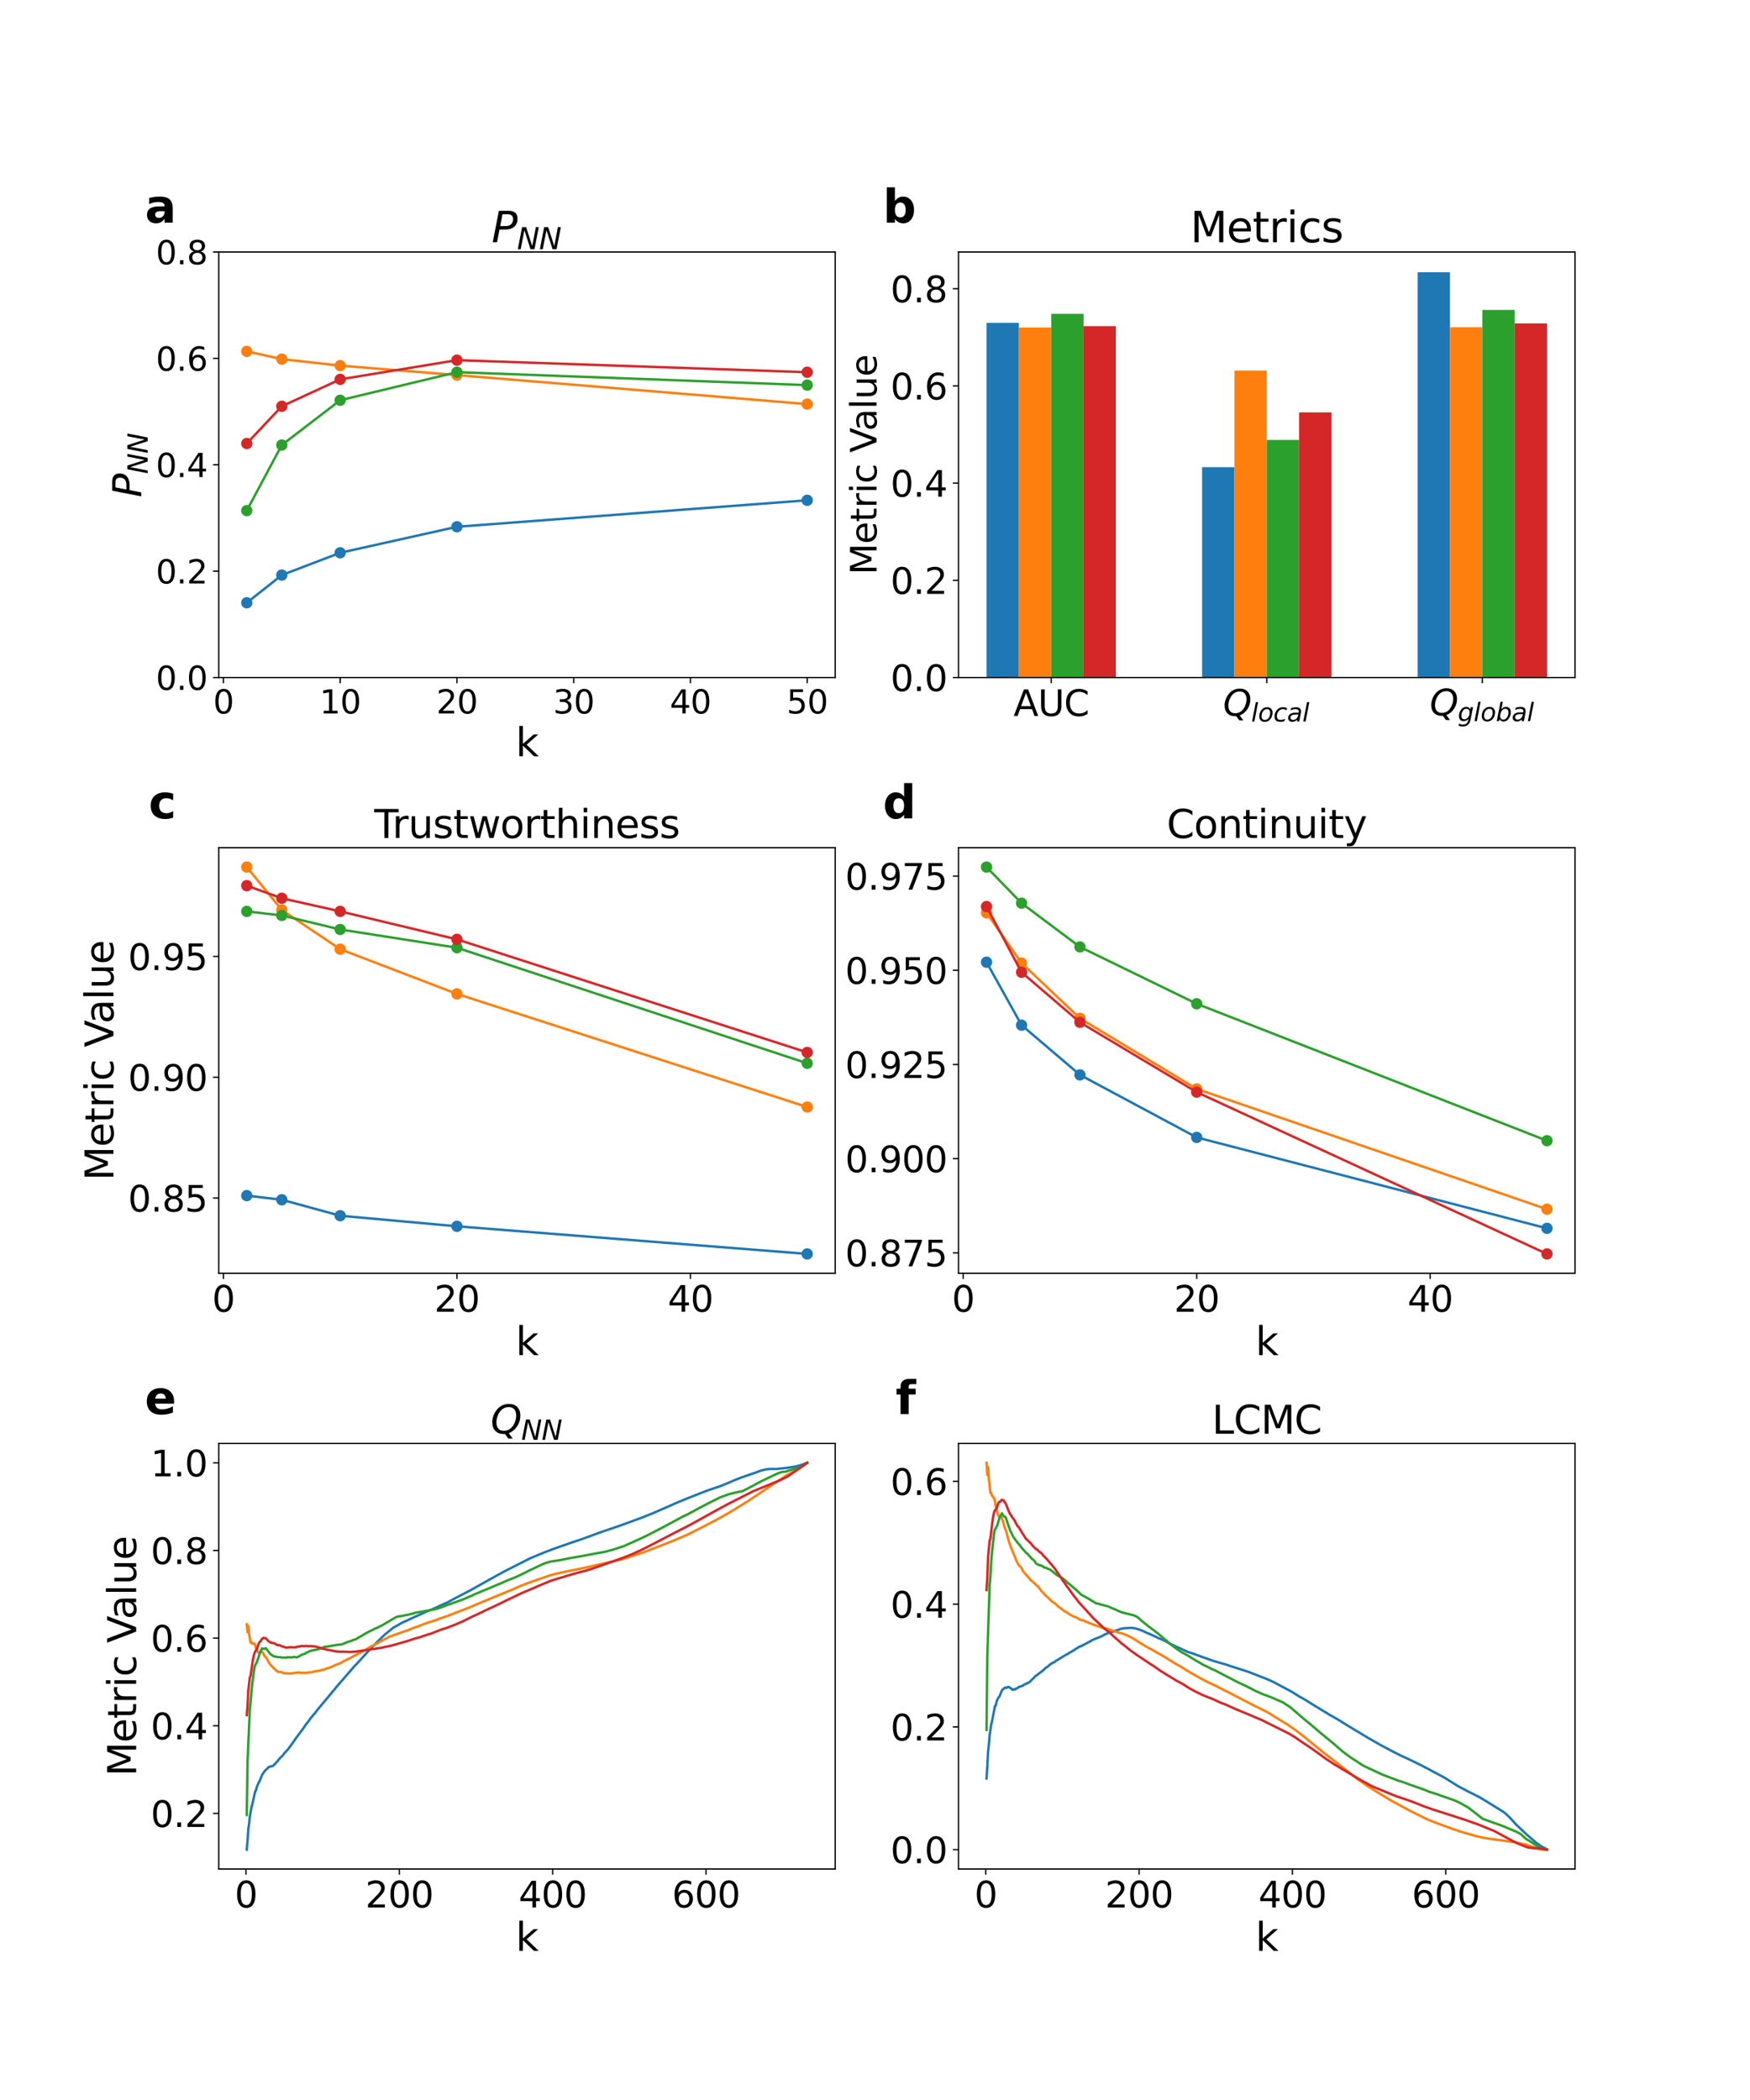 <?xml version="1.0" encoding="utf-8" standalone="no"?>
<!DOCTYPE svg PUBLIC "-//W3C//DTD SVG 1.1//EN"
  "http://www.w3.org/Graphics/SVG/1.1/DTD/svg11.dtd">
<svg xmlns:xlink="http://www.w3.org/1999/xlink" width="1080pt" height="1296pt" viewBox="0 0 1080 1296" xmlns="http://www.w3.org/2000/svg" version="1.1">
 <defs>
  <style type="text/css">*{stroke-linejoin: round; stroke-linecap: butt}</style>
 </defs>
 <g id="figure_1">
  <g id="patch_1">
   <path d="M 0 1296 
L 1080 1296 
L 1080 0 
L 0 0 
z
" style="fill: #ffffff"/>
  </g>
  <g id="axes_1">
   <g id="patch_2">
    <path d="M 135 418.131 
L 515.455 418.131 
L 515.455 155.52 
L 135 155.52 
z
" style="fill: #ffffff"/>
   </g>
   <g id="matplotlib.axis_1">
    <g id="xtick_1">
     <g id="line2d_1">
      <defs>
       <path id="m776c09243e" d="M 0 0 
L 0 3.5 
" style="stroke: #000000; stroke-width: 0.8"/>
      </defs>
      <g>
       <use xlink:href="#m776c09243e" x="137.882" y="418.131" style="stroke: #000000; stroke-width: 0.8"/>
      </g>
     </g>
     <g id="text_1">
      <!-- 0 -->
      <g transform="translate(131.52 440.327) scale(0.2 -0.2)">
       <defs>
        <path id="DejaVuSans-30" d="M 2034 4250 
Q 1547 4250 1301 3770 
Q 1056 3291 1056 2328 
Q 1056 1369 1301 889 
Q 1547 409 2034 409 
Q 2525 409 2770 889 
Q 3016 1369 3016 2328 
Q 3016 3291 2770 3770 
Q 2525 4250 2034 4250 
z
M 2034 4750 
Q 2819 4750 3233 4129 
Q 3647 3509 3647 2328 
Q 3647 1150 3233 529 
Q 2819 -91 2034 -91 
Q 1250 -91 836 529 
Q 422 1150 422 2328 
Q 422 3509 836 4129 
Q 1250 4750 2034 4750 
z
" transform="scale(0.016)"/>
       </defs>
       <use xlink:href="#DejaVuSans-30"/>
      </g>
     </g>
    </g>
    <g id="xtick_2">
     <g id="line2d_2">
      <g>
       <use xlink:href="#m776c09243e" x="209.938" y="418.131" style="stroke: #000000; stroke-width: 0.8"/>
      </g>
     </g>
     <g id="text_2">
      <!-- 10 -->
      <g transform="translate(197.213 440.327) scale(0.2 -0.2)">
       <defs>
        <path id="DejaVuSans-31" d="M 794 531 
L 1825 531 
L 1825 4091 
L 703 3866 
L 703 4441 
L 1819 4666 
L 2450 4666 
L 2450 531 
L 3481 531 
L 3481 0 
L 794 0 
L 794 531 
z
" transform="scale(0.016)"/>
       </defs>
       <use xlink:href="#DejaVuSans-31"/>
       <use xlink:href="#DejaVuSans-30" x="63.623"/>
      </g>
     </g>
    </g>
    <g id="xtick_3">
     <g id="line2d_3">
      <g>
       <use xlink:href="#m776c09243e" x="281.994" y="418.131" style="stroke: #000000; stroke-width: 0.8"/>
      </g>
     </g>
     <g id="text_3">
      <!-- 20 -->
      <g transform="translate(269.269 440.327) scale(0.2 -0.2)">
       <defs>
        <path id="DejaVuSans-32" d="M 1228 531 
L 3431 531 
L 3431 0 
L 469 0 
L 469 531 
Q 828 903 1448 1529 
Q 2069 2156 2228 2338 
Q 2531 2678 2651 2914 
Q 2772 3150 2772 3378 
Q 2772 3750 2511 3984 
Q 2250 4219 1831 4219 
Q 1534 4219 1204 4116 
Q 875 4013 500 3803 
L 500 4441 
Q 881 4594 1212 4672 
Q 1544 4750 1819 4750 
Q 2544 4750 2975 4387 
Q 3406 4025 3406 3419 
Q 3406 3131 3298 2873 
Q 3191 2616 2906 2266 
Q 2828 2175 2409 1742 
Q 1991 1309 1228 531 
z
" transform="scale(0.016)"/>
       </defs>
       <use xlink:href="#DejaVuSans-32"/>
       <use xlink:href="#DejaVuSans-30" x="63.623"/>
      </g>
     </g>
    </g>
    <g id="xtick_4">
     <g id="line2d_4">
      <g>
       <use xlink:href="#m776c09243e" x="354.05" y="418.131" style="stroke: #000000; stroke-width: 0.8"/>
      </g>
     </g>
     <g id="text_4">
      <!-- 30 -->
      <g transform="translate(341.325 440.327) scale(0.2 -0.2)">
       <defs>
        <path id="DejaVuSans-33" d="M 2597 2516 
Q 3050 2419 3304 2112 
Q 3559 1806 3559 1356 
Q 3559 666 3084 287 
Q 2609 -91 1734 -91 
Q 1441 -91 1130 -33 
Q 819 25 488 141 
L 488 750 
Q 750 597 1062 519 
Q 1375 441 1716 441 
Q 2309 441 2620 675 
Q 2931 909 2931 1356 
Q 2931 1769 2642 2001 
Q 2353 2234 1838 2234 
L 1294 2234 
L 1294 2753 
L 1863 2753 
Q 2328 2753 2575 2939 
Q 2822 3125 2822 3475 
Q 2822 3834 2567 4026 
Q 2313 4219 1838 4219 
Q 1578 4219 1281 4162 
Q 984 4106 628 3988 
L 628 4550 
Q 988 4650 1302 4700 
Q 1616 4750 1894 4750 
Q 2613 4750 3031 4423 
Q 3450 4097 3450 3541 
Q 3450 3153 3228 2886 
Q 3006 2619 2597 2516 
z
" transform="scale(0.016)"/>
       </defs>
       <use xlink:href="#DejaVuSans-33"/>
       <use xlink:href="#DejaVuSans-30" x="63.623"/>
      </g>
     </g>
    </g>
    <g id="xtick_5">
     <g id="line2d_5">
      <g>
       <use xlink:href="#m776c09243e" x="426.105" y="418.131" style="stroke: #000000; stroke-width: 0.8"/>
      </g>
     </g>
     <g id="text_5">
      <!-- 40 -->
      <g transform="translate(413.38 440.327) scale(0.2 -0.2)">
       <defs>
        <path id="DejaVuSans-34" d="M 2419 4116 
L 825 1625 
L 2419 1625 
L 2419 4116 
z
M 2253 4666 
L 3047 4666 
L 3047 1625 
L 3713 1625 
L 3713 1100 
L 3047 1100 
L 3047 0 
L 2419 0 
L 2419 1100 
L 313 1100 
L 313 1709 
L 2253 4666 
z
" transform="scale(0.016)"/>
       </defs>
       <use xlink:href="#DejaVuSans-34"/>
       <use xlink:href="#DejaVuSans-30" x="63.623"/>
      </g>
     </g>
    </g>
    <g id="xtick_6">
     <g id="line2d_6">
      <g>
       <use xlink:href="#m776c09243e" x="498.161" y="418.131" style="stroke: #000000; stroke-width: 0.8"/>
      </g>
     </g>
     <g id="text_6">
      <!-- 50 -->
      <g transform="translate(485.436 440.327) scale(0.2 -0.2)">
       <defs>
        <path id="DejaVuSans-35" d="M 691 4666 
L 3169 4666 
L 3169 4134 
L 1269 4134 
L 1269 2991 
Q 1406 3038 1543 3061 
Q 1681 3084 1819 3084 
Q 2600 3084 3056 2656 
Q 3513 2228 3513 1497 
Q 3513 744 3044 326 
Q 2575 -91 1722 -91 
Q 1428 -91 1123 -41 
Q 819 9 494 109 
L 494 744 
Q 775 591 1075 516 
Q 1375 441 1709 441 
Q 2250 441 2565 725 
Q 2881 1009 2881 1497 
Q 2881 1984 2565 2268 
Q 2250 2553 1709 2553 
Q 1456 2553 1204 2497 
Q 953 2441 691 2322 
L 691 4666 
z
" transform="scale(0.016)"/>
       </defs>
       <use xlink:href="#DejaVuSans-35"/>
       <use xlink:href="#DejaVuSans-30" x="63.623"/>
      </g>
     </g>
    </g>
    <g id="text_7">
     <!-- k -->
     <g transform="translate(318.279 466.723) scale(0.24 -0.24)">
      <defs>
       <path id="DejaVuSans-6b" d="M 581 4863 
L 1159 4863 
L 1159 1991 
L 2875 3500 
L 3609 3500 
L 1753 1863 
L 3688 0 
L 2938 0 
L 1159 1709 
L 1159 0 
L 581 0 
L 581 4863 
z
" transform="scale(0.016)"/>
      </defs>
      <use xlink:href="#DejaVuSans-6b"/>
     </g>
    </g>
   </g>
   <g id="matplotlib.axis_2">
    <g id="ytick_1">
     <g id="line2d_7">
      <defs>
       <path id="meb233efc63" d="M 0 0 
L -3.5 0 
" style="stroke: #000000; stroke-width: 0.8"/>
      </defs>
      <g>
       <use xlink:href="#meb233efc63" x="135" y="418.131" style="stroke: #000000; stroke-width: 0.8"/>
      </g>
     </g>
     <g id="text_8">
      <!-- 0.0 -->
      <g transform="translate(96.194 425.729) scale(0.2 -0.2)">
       <defs>
        <path id="DejaVuSans-2e" d="M 684 794 
L 1344 794 
L 1344 0 
L 684 0 
L 684 794 
z
" transform="scale(0.016)"/>
       </defs>
       <use xlink:href="#DejaVuSans-30"/>
       <use xlink:href="#DejaVuSans-2e" x="63.623"/>
       <use xlink:href="#DejaVuSans-30" x="95.41"/>
      </g>
     </g>
    </g>
    <g id="ytick_2">
     <g id="line2d_8">
      <g>
       <use xlink:href="#meb233efc63" x="135" y="352.478" style="stroke: #000000; stroke-width: 0.8"/>
      </g>
     </g>
     <g id="text_9">
      <!-- 0.2 -->
      <g transform="translate(96.194 360.076) scale(0.2 -0.2)">
       <use xlink:href="#DejaVuSans-30"/>
       <use xlink:href="#DejaVuSans-2e" x="63.623"/>
       <use xlink:href="#DejaVuSans-32" x="95.41"/>
      </g>
     </g>
    </g>
    <g id="ytick_3">
     <g id="line2d_9">
      <g>
       <use xlink:href="#meb233efc63" x="135" y="286.825" style="stroke: #000000; stroke-width: 0.8"/>
      </g>
     </g>
     <g id="text_10">
      <!-- 0.4 -->
      <g transform="translate(96.194 294.424) scale(0.2 -0.2)">
       <use xlink:href="#DejaVuSans-30"/>
       <use xlink:href="#DejaVuSans-2e" x="63.623"/>
       <use xlink:href="#DejaVuSans-34" x="95.41"/>
      </g>
     </g>
    </g>
    <g id="ytick_4">
     <g id="line2d_10">
      <g>
       <use xlink:href="#meb233efc63" x="135" y="221.173" style="stroke: #000000; stroke-width: 0.8"/>
      </g>
     </g>
     <g id="text_11">
      <!-- 0.6 -->
      <g transform="translate(96.194 228.771) scale(0.2 -0.2)">
       <defs>
        <path id="DejaVuSans-36" d="M 2113 2584 
Q 1688 2584 1439 2293 
Q 1191 2003 1191 1497 
Q 1191 994 1439 701 
Q 1688 409 2113 409 
Q 2538 409 2786 701 
Q 3034 994 3034 1497 
Q 3034 2003 2786 2293 
Q 2538 2584 2113 2584 
z
M 3366 4563 
L 3366 3988 
Q 3128 4100 2886 4159 
Q 2644 4219 2406 4219 
Q 1781 4219 1451 3797 
Q 1122 3375 1075 2522 
Q 1259 2794 1537 2939 
Q 1816 3084 2150 3084 
Q 2853 3084 3261 2657 
Q 3669 2231 3669 1497 
Q 3669 778 3244 343 
Q 2819 -91 2113 -91 
Q 1303 -91 875 529 
Q 447 1150 447 2328 
Q 447 3434 972 4092 
Q 1497 4750 2381 4750 
Q 2619 4750 2861 4703 
Q 3103 4656 3366 4563 
z
" transform="scale(0.016)"/>
       </defs>
       <use xlink:href="#DejaVuSans-30"/>
       <use xlink:href="#DejaVuSans-2e" x="63.623"/>
       <use xlink:href="#DejaVuSans-36" x="95.41"/>
      </g>
     </g>
    </g>
    <g id="ytick_5">
     <g id="line2d_11">
      <g>
       <use xlink:href="#meb233efc63" x="135" y="155.52" style="stroke: #000000; stroke-width: 0.8"/>
      </g>
     </g>
     <g id="text_12">
      <!-- 0.8 -->
      <g transform="translate(96.194 163.118) scale(0.2 -0.2)">
       <defs>
        <path id="DejaVuSans-38" d="M 2034 2216 
Q 1584 2216 1326 1975 
Q 1069 1734 1069 1313 
Q 1069 891 1326 650 
Q 1584 409 2034 409 
Q 2484 409 2743 651 
Q 3003 894 3003 1313 
Q 3003 1734 2745 1975 
Q 2488 2216 2034 2216 
z
M 1403 2484 
Q 997 2584 770 2862 
Q 544 3141 544 3541 
Q 544 4100 942 4425 
Q 1341 4750 2034 4750 
Q 2731 4750 3128 4425 
Q 3525 4100 3525 3541 
Q 3525 3141 3298 2862 
Q 3072 2584 2669 2484 
Q 3125 2378 3379 2068 
Q 3634 1759 3634 1313 
Q 3634 634 3220 271 
Q 2806 -91 2034 -91 
Q 1263 -91 848 271 
Q 434 634 434 1313 
Q 434 1759 690 2068 
Q 947 2378 1403 2484 
z
M 1172 3481 
Q 1172 3119 1398 2916 
Q 1625 2713 2034 2713 
Q 2441 2713 2670 2916 
Q 2900 3119 2900 3481 
Q 2900 3844 2670 4047 
Q 2441 4250 2034 4250 
Q 1625 4250 1398 4047 
Q 1172 3844 1172 3481 
z
" transform="scale(0.016)"/>
       </defs>
       <use xlink:href="#DejaVuSans-30"/>
       <use xlink:href="#DejaVuSans-2e" x="63.623"/>
       <use xlink:href="#DejaVuSans-38" x="95.41"/>
      </g>
     </g>
    </g>
    <g id="text_13">
     <!-- $P_{NN}$ -->
     <g transform="translate(87.203 306.985) rotate(-90) scale(0.24 -0.24)">
      <defs>
       <path id="DejaVuSans-Oblique-50" d="M 1081 4666 
L 2541 4666 
Q 3178 4666 3512 4369 
Q 3847 4072 3847 3500 
Q 3847 2731 3353 2303 
Q 2859 1875 1966 1875 
L 1172 1875 
L 806 0 
L 172 0 
L 1081 4666 
z
M 1613 4147 
L 1275 2394 
L 2069 2394 
Q 2606 2394 2893 2669 
Q 3181 2944 3181 3456 
Q 3181 3784 2986 3965 
Q 2791 4147 2438 4147 
L 1613 4147 
z
" transform="scale(0.016)"/>
       <path id="DejaVuSans-Oblique-4e" d="M 1081 4666 
L 1931 4666 
L 3219 666 
L 4000 4666 
L 4616 4666 
L 3706 0 
L 2853 0 
L 1569 4025 
L 788 0 
L 172 0 
L 1081 4666 
z
" transform="scale(0.016)"/>
      </defs>
      <use xlink:href="#DejaVuSans-Oblique-50" transform="translate(0 0.094)"/>
      <use xlink:href="#DejaVuSans-Oblique-4e" transform="translate(60.303 -16.312) scale(0.7)"/>
      <use xlink:href="#DejaVuSans-Oblique-4e" transform="translate(112.666 -16.312) scale(0.7)"/>
     </g>
    </g>
   </g>
   <g id="line2d_12">
    <path d="M 152.293 372.004 
L 173.91 354.896 
L 209.938 341.148 
L 281.994 325.093 
L 498.161 308.742 
" clip-path="url(#pdfa78a7ffa)" style="fill: none; stroke: #1f77b4; stroke-width: 1.5; stroke-linecap: square"/>
    <defs>
     <path id="me633d310ea" d="M 0 3 
C 0.796 3 1.559 2.684 2.121 2.121 
C 2.684 1.559 3 0.796 3 0 
C 3 -0.796 2.684 -1.559 2.121 -2.121 
C 1.559 -2.684 0.796 -3 0 -3 
C -0.796 -3 -1.559 -2.684 -2.121 -2.121 
C -2.684 -1.559 -3 -0.796 -3 0 
C -3 0.796 -2.684 1.559 -2.121 2.121 
C -1.559 2.684 -0.796 3 0 3 
z
" style="stroke: #1f77b4"/>
    </defs>
    <g clip-path="url(#pdfa78a7ffa)">
     <use xlink:href="#me633d310ea" x="152.293" y="372.004" style="fill: #1f77b4; stroke: #1f77b4"/>
     <use xlink:href="#me633d310ea" x="173.91" y="354.896" style="fill: #1f77b4; stroke: #1f77b4"/>
     <use xlink:href="#me633d310ea" x="209.938" y="341.148" style="fill: #1f77b4; stroke: #1f77b4"/>
     <use xlink:href="#me633d310ea" x="281.994" y="325.093" style="fill: #1f77b4; stroke: #1f77b4"/>
     <use xlink:href="#me633d310ea" x="498.161" y="308.742" style="fill: #1f77b4; stroke: #1f77b4"/>
    </g>
   </g>
   <g id="line2d_13">
    <path d="M 152.293 216.829 
L 173.91 221.62 
L 209.938 225.651 
L 281.994 231.473 
L 498.161 249.395 
" clip-path="url(#pdfa78a7ffa)" style="fill: none; stroke: #ff7f0e; stroke-width: 1.5; stroke-linecap: square"/>
    <defs>
     <path id="m0ba390ef9f" d="M 0 3 
C 0.796 3 1.559 2.684 2.121 2.121 
C 2.684 1.559 3 0.796 3 0 
C 3 -0.796 2.684 -1.559 2.121 -2.121 
C 1.559 -2.684 0.796 -3 0 -3 
C -0.796 -3 -1.559 -2.684 -2.121 -2.121 
C -2.684 -1.559 -3 -0.796 -3 0 
C -3 0.796 -2.684 1.559 -2.121 2.121 
C -1.559 2.684 -0.796 3 0 3 
z
" style="stroke: #ff7f0e"/>
    </defs>
    <g clip-path="url(#pdfa78a7ffa)">
     <use xlink:href="#m0ba390ef9f" x="152.293" y="216.829" style="fill: #ff7f0e; stroke: #ff7f0e"/>
     <use xlink:href="#m0ba390ef9f" x="173.91" y="221.62" style="fill: #ff7f0e; stroke: #ff7f0e"/>
     <use xlink:href="#m0ba390ef9f" x="209.938" y="225.651" style="fill: #ff7f0e; stroke: #ff7f0e"/>
     <use xlink:href="#m0ba390ef9f" x="281.994" y="231.473" style="fill: #ff7f0e; stroke: #ff7f0e"/>
     <use xlink:href="#m0ba390ef9f" x="498.161" y="249.395" style="fill: #ff7f0e; stroke: #ff7f0e"/>
    </g>
   </g>
   <g id="line2d_14">
    <path d="M 152.293 315.128 
L 173.91 274.644 
L 209.938 247.013 
L 281.994 229.681 
L 498.161 237.68 
" clip-path="url(#pdfa78a7ffa)" style="fill: none; stroke: #2ca02c; stroke-width: 1.5; stroke-linecap: square"/>
    <defs>
     <path id="mf72ec8771b" d="M 0 3 
C 0.796 3 1.559 2.684 2.121 2.121 
C 2.684 1.559 3 0.796 3 0 
C 3 -0.796 2.684 -1.559 2.121 -2.121 
C 1.559 -2.684 0.796 -3 0 -3 
C -0.796 -3 -1.559 -2.684 -2.121 -2.121 
C -2.684 -1.559 -3 -0.796 -3 0 
C -3 0.796 -2.684 1.559 -2.121 2.121 
C -1.559 2.684 -0.796 3 0 3 
z
" style="stroke: #2ca02c"/>
    </defs>
    <g clip-path="url(#pdfa78a7ffa)">
     <use xlink:href="#mf72ec8771b" x="152.293" y="315.128" style="fill: #2ca02c; stroke: #2ca02c"/>
     <use xlink:href="#mf72ec8771b" x="173.91" y="274.644" style="fill: #2ca02c; stroke: #2ca02c"/>
     <use xlink:href="#mf72ec8771b" x="209.938" y="247.013" style="fill: #2ca02c; stroke: #2ca02c"/>
     <use xlink:href="#mf72ec8771b" x="281.994" y="229.681" style="fill: #2ca02c; stroke: #2ca02c"/>
     <use xlink:href="#mf72ec8771b" x="498.161" y="237.68" style="fill: #2ca02c; stroke: #2ca02c"/>
    </g>
   </g>
   <g id="line2d_15">
    <path d="M 152.293 273.704 
L 173.91 250.73 
L 209.938 234.115 
L 281.994 222.27 
L 498.161 229.717 
" clip-path="url(#pdfa78a7ffa)" style="fill: none; stroke: #d62728; stroke-width: 1.5; stroke-linecap: square"/>
    <defs>
     <path id="m5773498ebd" d="M 0 3 
C 0.796 3 1.559 2.684 2.121 2.121 
C 2.684 1.559 3 0.796 3 0 
C 3 -0.796 2.684 -1.559 2.121 -2.121 
C 1.559 -2.684 0.796 -3 0 -3 
C -0.796 -3 -1.559 -2.684 -2.121 -2.121 
C -2.684 -1.559 -3 -0.796 -3 0 
C -3 0.796 -2.684 1.559 -2.121 2.121 
C -1.559 2.684 -0.796 3 0 3 
z
" style="stroke: #d62728"/>
    </defs>
    <g clip-path="url(#pdfa78a7ffa)">
     <use xlink:href="#m5773498ebd" x="152.293" y="273.704" style="fill: #d62728; stroke: #d62728"/>
     <use xlink:href="#m5773498ebd" x="173.91" y="250.73" style="fill: #d62728; stroke: #d62728"/>
     <use xlink:href="#m5773498ebd" x="209.938" y="234.115" style="fill: #d62728; stroke: #d62728"/>
     <use xlink:href="#m5773498ebd" x="281.994" y="222.27" style="fill: #d62728; stroke: #d62728"/>
     <use xlink:href="#m5773498ebd" x="498.161" y="229.717" style="fill: #d62728; stroke: #d62728"/>
    </g>
   </g>
   <g id="patch_3">
    <path d="M 135 418.131 
L 135 155.52 
" style="fill: none; stroke: #000000; stroke-width: 0.8; stroke-linejoin: miter; stroke-linecap: square"/>
   </g>
   <g id="patch_4">
    <path d="M 515.455 418.131 
L 515.455 155.52 
" style="fill: none; stroke: #000000; stroke-width: 0.8; stroke-linejoin: miter; stroke-linecap: square"/>
   </g>
   <g id="patch_5">
    <path d="M 135 418.131 
L 515.455 418.131 
" style="fill: none; stroke: #000000; stroke-width: 0.8; stroke-linejoin: miter; stroke-linecap: square"/>
   </g>
   <g id="patch_6">
    <path d="M 135 155.52 
L 515.455 155.52 
" style="fill: none; stroke: #000000; stroke-width: 0.8; stroke-linejoin: miter; stroke-linecap: square"/>
   </g>
   <g id="text_14">
    <!-- a -->
    <g transform="translate(89.473 137.404) scale(0.28 -0.28)">
     <defs>
      <path id="DejaVuSans-Bold-61" d="M 2106 1575 
Q 1756 1575 1579 1456 
Q 1403 1338 1403 1106 
Q 1403 894 1545 773 
Q 1688 653 1941 653 
Q 2256 653 2472 879 
Q 2688 1106 2688 1447 
L 2688 1575 
L 2106 1575 
z
M 3816 1997 
L 3816 0 
L 2688 0 
L 2688 519 
Q 2463 200 2181 54 
Q 1900 -91 1497 -91 
Q 953 -91 614 226 
Q 275 544 275 1050 
Q 275 1666 698 1953 
Q 1122 2241 2028 2241 
L 2688 2241 
L 2688 2328 
Q 2688 2594 2478 2717 
Q 2269 2841 1825 2841 
Q 1466 2841 1156 2769 
Q 847 2697 581 2553 
L 581 3406 
Q 941 3494 1303 3539 
Q 1666 3584 2028 3584 
Q 2975 3584 3395 3211 
Q 3816 2838 3816 1997 
z
" transform="scale(0.016)"/>
     </defs>
     <use xlink:href="#DejaVuSans-Bold-61"/>
    </g>
   </g>
   <g id="text_15">
    <!-- $P_{NN}$ -->
    <g transform="translate(303.387 149.52) scale(0.26 -0.26)">
     <use xlink:href="#DejaVuSans-Oblique-50" transform="translate(0 0.094)"/>
     <use xlink:href="#DejaVuSans-Oblique-4e" transform="translate(60.303 -16.312) scale(0.7)"/>
     <use xlink:href="#DejaVuSans-Oblique-4e" transform="translate(112.666 -16.312) scale(0.7)"/>
    </g>
   </g>
  </g>
  <g id="axes_2">
   <g id="patch_7">
    <path d="M 591.545 418.131 
L 972 418.131 
L 972 155.52 
L 591.545 155.52 
z
" style="fill: #ffffff"/>
   </g>
   <g id="patch_8">
    <path d="M 608.839 418.131 
L 628.793 418.131 
L 628.793 199.269 
L 608.839 199.269 
z
" clip-path="url(#p8bd735a2aa)" style="fill: #1f77b4"/>
   </g>
   <g id="patch_9">
    <path d="M 741.865 418.131 
L 761.819 418.131 
L 761.819 288.313 
L 741.865 288.313 
z
" clip-path="url(#p8bd735a2aa)" style="fill: #1f77b4"/>
   </g>
   <g id="patch_10">
    <path d="M 874.891 418.131 
L 894.845 418.131 
L 894.845 168.025 
L 874.891 168.025 
z
" clip-path="url(#p8bd735a2aa)" style="fill: #1f77b4"/>
   </g>
   <g id="patch_11">
    <path d="M 628.793 418.131 
L 648.747 418.131 
L 648.747 202.115 
L 628.793 202.115 
z
" clip-path="url(#p8bd735a2aa)" style="fill: #ff7f0e"/>
   </g>
   <g id="patch_12">
    <path d="M 761.819 418.131 
L 781.773 418.131 
L 781.773 228.672 
L 761.819 228.672 
z
" clip-path="url(#p8bd735a2aa)" style="fill: #ff7f0e"/>
   </g>
   <g id="patch_13">
    <path d="M 894.845 418.131 
L 914.799 418.131 
L 914.799 201.934 
L 894.845 201.934 
z
" clip-path="url(#p8bd735a2aa)" style="fill: #ff7f0e"/>
   </g>
   <g id="patch_14">
    <path d="M 648.747 418.131 
L 668.701 418.131 
L 668.701 193.691 
L 648.747 193.691 
z
" clip-path="url(#p8bd735a2aa)" style="fill: #2ca02c"/>
   </g>
   <g id="patch_15">
    <path d="M 781.773 418.131 
L 801.727 418.131 
L 801.727 271.5 
L 781.773 271.5 
z
" clip-path="url(#p8bd735a2aa)" style="fill: #2ca02c"/>
   </g>
   <g id="patch_16">
    <path d="M 914.799 418.131 
L 934.753 418.131 
L 934.753 191.253 
L 914.799 191.253 
z
" clip-path="url(#p8bd735a2aa)" style="fill: #2ca02c"/>
   </g>
   <g id="patch_17">
    <path d="M 668.701 418.131 
L 688.654 418.131 
L 688.654 201.303 
L 668.701 201.303 
z
" clip-path="url(#p8bd735a2aa)" style="fill: #d62728"/>
   </g>
   <g id="patch_18">
    <path d="M 801.727 418.131 
L 821.681 418.131 
L 821.681 254.497 
L 801.727 254.497 
z
" clip-path="url(#p8bd735a2aa)" style="fill: #d62728"/>
   </g>
   <g id="patch_19">
    <path d="M 934.753 418.131 
L 954.707 418.131 
L 954.707 199.594 
L 934.753 199.594 
z
" clip-path="url(#p8bd735a2aa)" style="fill: #d62728"/>
   </g>
   <g id="matplotlib.axis_3">
    <g id="xtick_7">
     <g id="line2d_16">
      <g>
       <use xlink:href="#m776c09243e" x="648.747" y="418.131" style="stroke: #000000; stroke-width: 0.8"/>
      </g>
     </g>
     <g id="text_16">
      <!-- AUC -->
      <g transform="translate(625.49 441.847) scale(0.22 -0.22)">
       <defs>
        <path id="DejaVuSans-41" d="M 2188 4044 
L 1331 1722 
L 3047 1722 
L 2188 4044 
z
M 1831 4666 
L 2547 4666 
L 4325 0 
L 3669 0 
L 3244 1197 
L 1141 1197 
L 716 0 
L 50 0 
L 1831 4666 
z
" transform="scale(0.016)"/>
        <path id="DejaVuSans-55" d="M 556 4666 
L 1191 4666 
L 1191 1831 
Q 1191 1081 1462 751 
Q 1734 422 2344 422 
Q 2950 422 3222 751 
Q 3494 1081 3494 1831 
L 3494 4666 
L 4128 4666 
L 4128 1753 
Q 4128 841 3676 375 
Q 3225 -91 2344 -91 
Q 1459 -91 1007 375 
Q 556 841 556 1753 
L 556 4666 
z
" transform="scale(0.016)"/>
        <path id="DejaVuSans-43" d="M 4122 4306 
L 4122 3641 
Q 3803 3938 3442 4084 
Q 3081 4231 2675 4231 
Q 1875 4231 1450 3742 
Q 1025 3253 1025 2328 
Q 1025 1406 1450 917 
Q 1875 428 2675 428 
Q 3081 428 3442 575 
Q 3803 722 4122 1019 
L 4122 359 
Q 3791 134 3420 21 
Q 3050 -91 2638 -91 
Q 1578 -91 968 557 
Q 359 1206 359 2328 
Q 359 3453 968 4101 
Q 1578 4750 2638 4750 
Q 3056 4750 3426 4639 
Q 3797 4528 4122 4306 
z
" transform="scale(0.016)"/>
       </defs>
       <use xlink:href="#DejaVuSans-41"/>
       <use xlink:href="#DejaVuSans-55" x="68.408"/>
       <use xlink:href="#DejaVuSans-43" x="141.602"/>
      </g>
     </g>
    </g>
    <g id="xtick_8">
     <g id="line2d_17">
      <g>
       <use xlink:href="#m776c09243e" x="781.773" y="418.131" style="stroke: #000000; stroke-width: 0.8"/>
      </g>
     </g>
     <g id="text_17">
      <!-- $Q_{local}$ -->
      <g transform="translate(754.823 441.847) scale(0.22 -0.22)">
       <defs>
        <path id="DejaVuSans-Oblique-51" d="M 2309 -84 
Q 2275 -88 2237 -89 
Q 2200 -91 2125 -91 
Q 1250 -91 756 411 
Q 263 913 263 1797 
Q 263 2319 452 2844 
Q 641 3369 978 3788 
Q 1369 4269 1858 4509 
Q 2347 4750 2938 4750 
Q 3794 4750 4287 4245 
Q 4781 3741 4781 2869 
Q 4781 1928 4265 1147 
Q 3750 366 2919 44 
L 3553 -825 
L 2847 -825 
L 2309 -84 
z
M 2919 4238 
Q 2400 4238 2003 3986 
Q 1606 3734 1313 3219 
Q 1125 2891 1026 2522 
Q 928 2153 928 1778 
Q 928 1128 1239 775 
Q 1550 422 2119 422 
Q 2631 422 3032 676 
Q 3434 931 3719 1434 
Q 3909 1772 4009 2142 
Q 4109 2513 4109 2881 
Q 4109 3528 3796 3883 
Q 3484 4238 2919 4238 
z
" transform="scale(0.016)"/>
        <path id="DejaVuSans-Oblique-6c" d="M 1172 4863 
L 1747 4863 
L 800 0 
L 225 0 
L 1172 4863 
z
" transform="scale(0.016)"/>
        <path id="DejaVuSans-Oblique-6f" d="M 1625 -91 
Q 1009 -91 651 289 
Q 294 669 294 1325 
Q 294 1706 417 2101 
Q 541 2497 738 2766 
Q 1047 3184 1428 3384 
Q 1809 3584 2291 3584 
Q 2888 3584 3255 3212 
Q 3622 2841 3622 2241 
Q 3622 1825 3500 1412 
Q 3378 1000 3181 728 
Q 2875 309 2494 109 
Q 2113 -91 1625 -91 
z
M 891 1344 
Q 891 869 1089 633 
Q 1288 397 1691 397 
Q 2269 397 2648 901 
Q 3028 1406 3028 2181 
Q 3028 2634 2825 2865 
Q 2622 3097 2228 3097 
Q 1903 3097 1650 2945 
Q 1397 2794 1197 2484 
Q 1050 2253 970 1956 
Q 891 1659 891 1344 
z
" transform="scale(0.016)"/>
        <path id="DejaVuSans-Oblique-63" d="M 3431 3366 
L 3316 2797 
Q 3109 2947 2876 3022 
Q 2644 3097 2394 3097 
Q 2119 3097 1870 3000 
Q 1622 2903 1453 2725 
Q 1184 2453 1037 2087 
Q 891 1722 891 1331 
Q 891 859 1127 628 
Q 1363 397 1844 397 
Q 2081 397 2348 469 
Q 2616 541 2906 684 
L 2797 116 
Q 2547 13 2283 -39 
Q 2019 -91 1741 -91 
Q 1044 -91 669 257 
Q 294 606 294 1253 
Q 294 1797 489 2255 
Q 684 2713 1069 3078 
Q 1331 3328 1684 3456 
Q 2038 3584 2456 3584 
Q 2700 3584 2940 3529 
Q 3181 3475 3431 3366 
z
" transform="scale(0.016)"/>
        <path id="DejaVuSans-Oblique-61" d="M 3438 1997 
L 3047 0 
L 2472 0 
L 2578 531 
Q 2325 219 2001 64 
Q 1678 -91 1281 -91 
Q 834 -91 548 182 
Q 263 456 263 884 
Q 263 1497 752 1853 
Q 1241 2209 2100 2209 
L 2900 2209 
L 2931 2363 
Q 2938 2388 2941 2417 
Q 2944 2447 2944 2509 
Q 2944 2788 2717 2942 
Q 2491 3097 2081 3097 
Q 1800 3097 1504 3025 
Q 1209 2953 897 2809 
L 997 3341 
Q 1322 3463 1633 3523 
Q 1944 3584 2234 3584 
Q 2853 3584 3176 3315 
Q 3500 3047 3500 2534 
Q 3500 2431 3484 2292 
Q 3469 2153 3438 1997 
z
M 2816 1759 
L 2241 1759 
Q 1534 1759 1195 1570 
Q 856 1381 856 984 
Q 856 709 1029 553 
Q 1203 397 1509 397 
Q 1978 397 2328 733 
Q 2678 1069 2791 1631 
L 2816 1759 
z
" transform="scale(0.016)"/>
       </defs>
       <use xlink:href="#DejaVuSans-Oblique-51" transform="translate(0 0.781)"/>
       <use xlink:href="#DejaVuSans-Oblique-6c" transform="translate(78.711 -15.625) scale(0.7)"/>
       <use xlink:href="#DejaVuSans-Oblique-6f" transform="translate(98.159 -15.625) scale(0.7)"/>
       <use xlink:href="#DejaVuSans-Oblique-63" transform="translate(140.986 -15.625) scale(0.7)"/>
       <use xlink:href="#DejaVuSans-Oblique-61" transform="translate(179.473 -15.625) scale(0.7)"/>
       <use xlink:href="#DejaVuSans-Oblique-6c" transform="translate(222.368 -15.625) scale(0.7)"/>
      </g>
     </g>
    </g>
    <g id="xtick_9">
     <g id="line2d_18">
      <g>
       <use xlink:href="#m776c09243e" x="914.799" y="418.131" style="stroke: #000000; stroke-width: 0.8"/>
      </g>
     </g>
     <g id="text_18">
      <!-- $Q_{global}$ -->
      <g transform="translate(882.349 441.631) scale(0.22 -0.22)">
       <defs>
        <path id="DejaVuSans-Oblique-67" d="M 3816 3500 
L 3219 434 
Q 3047 -456 2561 -893 
Q 2075 -1331 1253 -1331 
Q 950 -1331 690 -1286 
Q 431 -1241 206 -1147 
L 313 -588 
Q 525 -725 762 -790 
Q 1000 -856 1269 -856 
Q 1816 -856 2167 -557 
Q 2519 -259 2631 300 
L 2681 563 
Q 2441 288 2122 144 
Q 1803 0 1434 0 
Q 903 0 598 351 
Q 294 703 294 1319 
Q 294 1803 478 2267 
Q 663 2731 997 3091 
Q 1219 3328 1514 3456 
Q 1809 3584 2131 3584 
Q 2484 3584 2746 3420 
Q 3009 3256 3138 2956 
L 3238 3500 
L 3816 3500 
z
M 2950 2216 
Q 2950 2641 2750 2872 
Q 2550 3103 2181 3103 
Q 1953 3103 1747 3012 
Q 1541 2922 1394 2759 
Q 1156 2491 1023 2127 
Q 891 1763 891 1375 
Q 891 944 1092 712 
Q 1294 481 1672 481 
Q 2219 481 2584 976 
Q 2950 1472 2950 2216 
z
" transform="scale(0.016)"/>
        <path id="DejaVuSans-Oblique-62" d="M 3169 2138 
Q 3169 2591 2961 2847 
Q 2753 3103 2388 3103 
Q 2122 3103 1889 2973 
Q 1656 2844 1484 2597 
Q 1303 2338 1198 1995 
Q 1094 1653 1094 1313 
Q 1094 881 1298 636 
Q 1503 391 1863 391 
Q 2134 391 2365 517 
Q 2597 644 2772 891 
Q 2950 1147 3059 1487 
Q 3169 1828 3169 2138 
z
M 1381 2969 
Q 1594 3256 1914 3420 
Q 2234 3584 2584 3584 
Q 3122 3584 3439 3221 
Q 3756 2859 3756 2241 
Q 3756 1734 3570 1259 
Q 3384 784 3041 416 
Q 2816 172 2522 40 
Q 2228 -91 1906 -91 
Q 1566 -91 1316 65 
Q 1066 222 909 531 
L 806 0 
L 231 0 
L 1178 4863 
L 1753 4863 
L 1381 2969 
z
" transform="scale(0.016)"/>
       </defs>
       <use xlink:href="#DejaVuSans-Oblique-51" transform="translate(0 0.781)"/>
       <use xlink:href="#DejaVuSans-Oblique-67" transform="translate(78.711 -15.625) scale(0.7)"/>
       <use xlink:href="#DejaVuSans-Oblique-6c" transform="translate(123.145 -15.625) scale(0.7)"/>
       <use xlink:href="#DejaVuSans-Oblique-6f" transform="translate(142.593 -15.625) scale(0.7)"/>
       <use xlink:href="#DejaVuSans-Oblique-62" transform="translate(185.42 -15.625) scale(0.7)"/>
       <use xlink:href="#DejaVuSans-Oblique-61" transform="translate(229.854 -15.625) scale(0.7)"/>
       <use xlink:href="#DejaVuSans-Oblique-6c" transform="translate(272.749 -15.625) scale(0.7)"/>
      </g>
     </g>
    </g>
   </g>
   <g id="matplotlib.axis_4">
    <g id="ytick_6">
     <g id="line2d_19">
      <g>
       <use xlink:href="#meb233efc63" x="591.545" y="418.131" style="stroke: #000000; stroke-width: 0.8"/>
      </g>
     </g>
     <g id="text_19">
      <!-- 0.0 -->
      <g transform="translate(549.559 426.489) scale(0.22 -0.22)">
       <use xlink:href="#DejaVuSans-30"/>
       <use xlink:href="#DejaVuSans-2e" x="63.623"/>
       <use xlink:href="#DejaVuSans-30" x="95.41"/>
      </g>
     </g>
    </g>
    <g id="ytick_7">
     <g id="line2d_20">
      <g>
       <use xlink:href="#meb233efc63" x="591.545" y="358.142" style="stroke: #000000; stroke-width: 0.8"/>
      </g>
     </g>
     <g id="text_20">
      <!-- 0.2 -->
      <g transform="translate(549.559 366.5) scale(0.22 -0.22)">
       <use xlink:href="#DejaVuSans-30"/>
       <use xlink:href="#DejaVuSans-2e" x="63.623"/>
       <use xlink:href="#DejaVuSans-32" x="95.41"/>
      </g>
     </g>
    </g>
    <g id="ytick_8">
     <g id="line2d_21">
      <g>
       <use xlink:href="#meb233efc63" x="591.545" y="298.154" style="stroke: #000000; stroke-width: 0.8"/>
      </g>
     </g>
     <g id="text_21">
      <!-- 0.4 -->
      <g transform="translate(549.559 306.512) scale(0.22 -0.22)">
       <use xlink:href="#DejaVuSans-30"/>
       <use xlink:href="#DejaVuSans-2e" x="63.623"/>
       <use xlink:href="#DejaVuSans-34" x="95.41"/>
      </g>
     </g>
    </g>
    <g id="ytick_9">
     <g id="line2d_22">
      <g>
       <use xlink:href="#meb233efc63" x="591.545" y="238.165" style="stroke: #000000; stroke-width: 0.8"/>
      </g>
     </g>
     <g id="text_22">
      <!-- 0.6 -->
      <g transform="translate(549.559 246.523) scale(0.22 -0.22)">
       <use xlink:href="#DejaVuSans-30"/>
       <use xlink:href="#DejaVuSans-2e" x="63.623"/>
       <use xlink:href="#DejaVuSans-36" x="95.41"/>
      </g>
     </g>
    </g>
    <g id="ytick_10">
     <g id="line2d_23">
      <g>
       <use xlink:href="#meb233efc63" x="591.545" y="178.177" style="stroke: #000000; stroke-width: 0.8"/>
      </g>
     </g>
     <g id="text_23">
      <!-- 0.8 -->
      <g transform="translate(549.559 186.535) scale(0.22 -0.22)">
       <use xlink:href="#DejaVuSans-30"/>
       <use xlink:href="#DejaVuSans-2e" x="63.623"/>
       <use xlink:href="#DejaVuSans-38" x="95.41"/>
      </g>
     </g>
    </g>
    <g id="text_24">
     <!-- Metric Value -->
     <g transform="translate(540.983 354.728) rotate(-90) scale(0.22 -0.22)">
      <defs>
       <path id="DejaVuSans-4d" d="M 628 4666 
L 1569 4666 
L 2759 1491 
L 3956 4666 
L 4897 4666 
L 4897 0 
L 4281 0 
L 4281 4097 
L 3078 897 
L 2444 897 
L 1241 4097 
L 1241 0 
L 628 0 
L 628 4666 
z
" transform="scale(0.016)"/>
       <path id="DejaVuSans-65" d="M 3597 1894 
L 3597 1613 
L 953 1613 
Q 991 1019 1311 708 
Q 1631 397 2203 397 
Q 2534 397 2845 478 
Q 3156 559 3463 722 
L 3463 178 
Q 3153 47 2828 -22 
Q 2503 -91 2169 -91 
Q 1331 -91 842 396 
Q 353 884 353 1716 
Q 353 2575 817 3079 
Q 1281 3584 2069 3584 
Q 2775 3584 3186 3129 
Q 3597 2675 3597 1894 
z
M 3022 2063 
Q 3016 2534 2758 2815 
Q 2500 3097 2075 3097 
Q 1594 3097 1305 2825 
Q 1016 2553 972 2059 
L 3022 2063 
z
" transform="scale(0.016)"/>
       <path id="DejaVuSans-74" d="M 1172 4494 
L 1172 3500 
L 2356 3500 
L 2356 3053 
L 1172 3053 
L 1172 1153 
Q 1172 725 1289 603 
Q 1406 481 1766 481 
L 2356 481 
L 2356 0 
L 1766 0 
Q 1100 0 847 248 
Q 594 497 594 1153 
L 594 3053 
L 172 3053 
L 172 3500 
L 594 3500 
L 594 4494 
L 1172 4494 
z
" transform="scale(0.016)"/>
       <path id="DejaVuSans-72" d="M 2631 2963 
Q 2534 3019 2420 3045 
Q 2306 3072 2169 3072 
Q 1681 3072 1420 2755 
Q 1159 2438 1159 1844 
L 1159 0 
L 581 0 
L 581 3500 
L 1159 3500 
L 1159 2956 
Q 1341 3275 1631 3429 
Q 1922 3584 2338 3584 
Q 2397 3584 2469 3576 
Q 2541 3569 2628 3553 
L 2631 2963 
z
" transform="scale(0.016)"/>
       <path id="DejaVuSans-69" d="M 603 3500 
L 1178 3500 
L 1178 0 
L 603 0 
L 603 3500 
z
M 603 4863 
L 1178 4863 
L 1178 4134 
L 603 4134 
L 603 4863 
z
" transform="scale(0.016)"/>
       <path id="DejaVuSans-63" d="M 3122 3366 
L 3122 2828 
Q 2878 2963 2633 3030 
Q 2388 3097 2138 3097 
Q 1578 3097 1268 2742 
Q 959 2388 959 1747 
Q 959 1106 1268 751 
Q 1578 397 2138 397 
Q 2388 397 2633 464 
Q 2878 531 3122 666 
L 3122 134 
Q 2881 22 2623 -34 
Q 2366 -91 2075 -91 
Q 1284 -91 818 406 
Q 353 903 353 1747 
Q 353 2603 823 3093 
Q 1294 3584 2113 3584 
Q 2378 3584 2631 3529 
Q 2884 3475 3122 3366 
z
" transform="scale(0.016)"/>
       <path id="DejaVuSans-20" transform="scale(0.016)"/>
       <path id="DejaVuSans-56" d="M 1831 0 
L 50 4666 
L 709 4666 
L 2188 738 
L 3669 4666 
L 4325 4666 
L 2547 0 
L 1831 0 
z
" transform="scale(0.016)"/>
       <path id="DejaVuSans-61" d="M 2194 1759 
Q 1497 1759 1228 1600 
Q 959 1441 959 1056 
Q 959 750 1161 570 
Q 1363 391 1709 391 
Q 2188 391 2477 730 
Q 2766 1069 2766 1631 
L 2766 1759 
L 2194 1759 
z
M 3341 1997 
L 3341 0 
L 2766 0 
L 2766 531 
Q 2569 213 2275 61 
Q 1981 -91 1556 -91 
Q 1019 -91 701 211 
Q 384 513 384 1019 
Q 384 1609 779 1909 
Q 1175 2209 1959 2209 
L 2766 2209 
L 2766 2266 
Q 2766 2663 2505 2880 
Q 2244 3097 1772 3097 
Q 1472 3097 1187 3025 
Q 903 2953 641 2809 
L 641 3341 
Q 956 3463 1253 3523 
Q 1550 3584 1831 3584 
Q 2591 3584 2966 3190 
Q 3341 2797 3341 1997 
z
" transform="scale(0.016)"/>
       <path id="DejaVuSans-6c" d="M 603 4863 
L 1178 4863 
L 1178 0 
L 603 0 
L 603 4863 
z
" transform="scale(0.016)"/>
       <path id="DejaVuSans-75" d="M 544 1381 
L 544 3500 
L 1119 3500 
L 1119 1403 
Q 1119 906 1312 657 
Q 1506 409 1894 409 
Q 2359 409 2629 706 
Q 2900 1003 2900 1516 
L 2900 3500 
L 3475 3500 
L 3475 0 
L 2900 0 
L 2900 538 
Q 2691 219 2414 64 
Q 2138 -91 1772 -91 
Q 1169 -91 856 284 
Q 544 659 544 1381 
z
M 1991 3584 
L 1991 3584 
z
" transform="scale(0.016)"/>
      </defs>
      <use xlink:href="#DejaVuSans-4d"/>
      <use xlink:href="#DejaVuSans-65" x="86.279"/>
      <use xlink:href="#DejaVuSans-74" x="147.803"/>
      <use xlink:href="#DejaVuSans-72" x="187.012"/>
      <use xlink:href="#DejaVuSans-69" x="228.125"/>
      <use xlink:href="#DejaVuSans-63" x="255.908"/>
      <use xlink:href="#DejaVuSans-20" x="310.889"/>
      <use xlink:href="#DejaVuSans-56" x="342.676"/>
      <use xlink:href="#DejaVuSans-61" x="403.334"/>
      <use xlink:href="#DejaVuSans-6c" x="464.613"/>
      <use xlink:href="#DejaVuSans-75" x="492.396"/>
      <use xlink:href="#DejaVuSans-65" x="555.775"/>
     </g>
    </g>
   </g>
   <g id="patch_20">
    <path d="M 591.545 418.131 
L 591.545 155.52 
" style="fill: none; stroke: #000000; stroke-width: 0.8; stroke-linejoin: miter; stroke-linecap: square"/>
   </g>
   <g id="patch_21">
    <path d="M 972 418.131 
L 972 155.52 
" style="fill: none; stroke: #000000; stroke-width: 0.8; stroke-linejoin: miter; stroke-linecap: square"/>
   </g>
   <g id="patch_22">
    <path d="M 591.545 418.131 
L 972 418.131 
" style="fill: none; stroke: #000000; stroke-width: 0.8; stroke-linejoin: miter; stroke-linecap: square"/>
   </g>
   <g id="patch_23">
    <path d="M 591.545 155.52 
L 972 155.52 
" style="fill: none; stroke: #000000; stroke-width: 0.8; stroke-linejoin: miter; stroke-linecap: square"/>
   </g>
   <g id="text_25">
    <!-- b -->
    <g transform="translate(544.872 137.404) scale(0.28 -0.28)">
     <defs>
      <path id="DejaVuSans-Bold-62" d="M 2400 722 
Q 2759 722 2948 984 
Q 3138 1247 3138 1747 
Q 3138 2247 2948 2509 
Q 2759 2772 2400 2772 
Q 2041 2772 1848 2508 
Q 1656 2244 1656 1747 
Q 1656 1250 1848 986 
Q 2041 722 2400 722 
z
M 1656 2988 
Q 1888 3294 2169 3439 
Q 2450 3584 2816 3584 
Q 3463 3584 3878 3070 
Q 4294 2556 4294 1747 
Q 4294 938 3878 423 
Q 3463 -91 2816 -91 
Q 2450 -91 2169 54 
Q 1888 200 1656 506 
L 1656 0 
L 538 0 
L 538 4863 
L 1656 4863 
L 1656 2988 
z
" transform="scale(0.016)"/>
     </defs>
     <use xlink:href="#DejaVuSans-Bold-62"/>
    </g>
   </g>
   <g id="text_26">
    <!-- Metrics -->
    <g transform="translate(734.585 149.52) scale(0.26 -0.26)">
     <defs>
      <path id="DejaVuSans-73" d="M 2834 3397 
L 2834 2853 
Q 2591 2978 2328 3040 
Q 2066 3103 1784 3103 
Q 1356 3103 1142 2972 
Q 928 2841 928 2578 
Q 928 2378 1081 2264 
Q 1234 2150 1697 2047 
L 1894 2003 
Q 2506 1872 2764 1633 
Q 3022 1394 3022 966 
Q 3022 478 2636 193 
Q 2250 -91 1575 -91 
Q 1294 -91 989 -36 
Q 684 19 347 128 
L 347 722 
Q 666 556 975 473 
Q 1284 391 1588 391 
Q 1994 391 2212 530 
Q 2431 669 2431 922 
Q 2431 1156 2273 1281 
Q 2116 1406 1581 1522 
L 1381 1569 
Q 847 1681 609 1914 
Q 372 2147 372 2553 
Q 372 3047 722 3315 
Q 1072 3584 1716 3584 
Q 2034 3584 2315 3537 
Q 2597 3491 2834 3397 
z
" transform="scale(0.016)"/>
     </defs>
     <use xlink:href="#DejaVuSans-4d"/>
     <use xlink:href="#DejaVuSans-65" x="86.279"/>
     <use xlink:href="#DejaVuSans-74" x="147.803"/>
     <use xlink:href="#DejaVuSans-72" x="187.012"/>
     <use xlink:href="#DejaVuSans-69" x="228.125"/>
     <use xlink:href="#DejaVuSans-63" x="255.908"/>
     <use xlink:href="#DejaVuSans-73" x="310.889"/>
    </g>
   </g>
  </g>
  <g id="axes_3">
   <g id="patch_24">
    <path d="M 135 785.785 
L 515.455 785.785 
L 515.455 523.175 
L 135 523.175 
z
" style="fill: #ffffff"/>
   </g>
   <g id="matplotlib.axis_5">
    <g id="xtick_10">
     <g id="line2d_24">
      <g>
       <use xlink:href="#m776c09243e" x="137.882" y="785.785" style="stroke: #000000; stroke-width: 0.8"/>
      </g>
     </g>
     <g id="text_27">
      <!-- 0 -->
      <g transform="translate(130.883 809.502) scale(0.22 -0.22)">
       <use xlink:href="#DejaVuSans-30"/>
      </g>
     </g>
    </g>
    <g id="xtick_11">
     <g id="line2d_25">
      <g>
       <use xlink:href="#m776c09243e" x="281.994" y="785.785" style="stroke: #000000; stroke-width: 0.8"/>
      </g>
     </g>
     <g id="text_28">
      <!-- 20 -->
      <g transform="translate(267.996 809.502) scale(0.22 -0.22)">
       <use xlink:href="#DejaVuSans-32"/>
       <use xlink:href="#DejaVuSans-30" x="63.623"/>
      </g>
     </g>
    </g>
    <g id="xtick_12">
     <g id="line2d_26">
      <g>
       <use xlink:href="#m776c09243e" x="426.105" y="785.785" style="stroke: #000000; stroke-width: 0.8"/>
      </g>
     </g>
     <g id="text_29">
      <!-- 40 -->
      <g transform="translate(412.108 809.502) scale(0.22 -0.22)">
       <use xlink:href="#DejaVuSans-34"/>
       <use xlink:href="#DejaVuSans-30" x="63.623"/>
      </g>
     </g>
    </g>
    <g id="text_30">
     <!-- k -->
     <g transform="translate(318.279 836.313) scale(0.24 -0.24)">
      <use xlink:href="#DejaVuSans-6b"/>
     </g>
    </g>
   </g>
   <g id="matplotlib.axis_6">
    <g id="ytick_11">
     <g id="line2d_27">
      <g>
       <use xlink:href="#meb233efc63" x="135" y="739.347" style="stroke: #000000; stroke-width: 0.8"/>
      </g>
     </g>
     <g id="text_31">
      <!-- 0.85 -->
      <g transform="translate(79.016 747.705) scale(0.22 -0.22)">
       <use xlink:href="#DejaVuSans-30"/>
       <use xlink:href="#DejaVuSans-2e" x="63.623"/>
       <use xlink:href="#DejaVuSans-38" x="95.41"/>
       <use xlink:href="#DejaVuSans-35" x="159.033"/>
      </g>
     </g>
    </g>
    <g id="ytick_12">
     <g id="line2d_28">
      <g>
       <use xlink:href="#meb233efc63" x="135" y="664.822" style="stroke: #000000; stroke-width: 0.8"/>
      </g>
     </g>
     <g id="text_32">
      <!-- 0.90 -->
      <g transform="translate(79.016 673.18) scale(0.22 -0.22)">
       <defs>
        <path id="DejaVuSans-39" d="M 703 97 
L 703 672 
Q 941 559 1184 500 
Q 1428 441 1663 441 
Q 2288 441 2617 861 
Q 2947 1281 2994 2138 
Q 2813 1869 2534 1725 
Q 2256 1581 1919 1581 
Q 1219 1581 811 2004 
Q 403 2428 403 3163 
Q 403 3881 828 4315 
Q 1253 4750 1959 4750 
Q 2769 4750 3195 4129 
Q 3622 3509 3622 2328 
Q 3622 1225 3098 567 
Q 2575 -91 1691 -91 
Q 1453 -91 1209 -44 
Q 966 3 703 97 
z
M 1959 2075 
Q 2384 2075 2632 2365 
Q 2881 2656 2881 3163 
Q 2881 3666 2632 3958 
Q 2384 4250 1959 4250 
Q 1534 4250 1286 3958 
Q 1038 3666 1038 3163 
Q 1038 2656 1286 2365 
Q 1534 2075 1959 2075 
z
" transform="scale(0.016)"/>
       </defs>
       <use xlink:href="#DejaVuSans-30"/>
       <use xlink:href="#DejaVuSans-2e" x="63.623"/>
       <use xlink:href="#DejaVuSans-39" x="95.41"/>
       <use xlink:href="#DejaVuSans-30" x="159.033"/>
      </g>
     </g>
    </g>
    <g id="ytick_13">
     <g id="line2d_29">
      <g>
       <use xlink:href="#meb233efc63" x="135" y="590.297" style="stroke: #000000; stroke-width: 0.8"/>
      </g>
     </g>
     <g id="text_33">
      <!-- 0.95 -->
      <g transform="translate(79.016 598.656) scale(0.22 -0.22)">
       <use xlink:href="#DejaVuSans-30"/>
       <use xlink:href="#DejaVuSans-2e" x="63.623"/>
       <use xlink:href="#DejaVuSans-39" x="95.41"/>
       <use xlink:href="#DejaVuSans-35" x="159.033"/>
      </g>
     </g>
    </g>
    <g id="text_34">
     <!-- Metric Value -->
     <g transform="translate(70.024 728.556) rotate(-90) scale(0.24 -0.24)">
      <use xlink:href="#DejaVuSans-4d"/>
      <use xlink:href="#DejaVuSans-65" x="86.279"/>
      <use xlink:href="#DejaVuSans-74" x="147.803"/>
      <use xlink:href="#DejaVuSans-72" x="187.012"/>
      <use xlink:href="#DejaVuSans-69" x="228.125"/>
      <use xlink:href="#DejaVuSans-63" x="255.908"/>
      <use xlink:href="#DejaVuSans-20" x="310.889"/>
      <use xlink:href="#DejaVuSans-56" x="342.676"/>
      <use xlink:href="#DejaVuSans-61" x="403.334"/>
      <use xlink:href="#DejaVuSans-6c" x="464.613"/>
      <use xlink:href="#DejaVuSans-75" x="492.396"/>
      <use xlink:href="#DejaVuSans-65" x="555.775"/>
     </g>
    </g>
   </g>
   <g id="line2d_30">
    <path d="M 152.293 737.862 
L 173.91 740.43 
L 209.938 750.267 
L 281.994 756.804 
L 498.161 773.848 
" clip-path="url(#pa924d9ee36)" style="fill: none; stroke: #1f77b4; stroke-width: 1.5; stroke-linecap: square"/>
    <g clip-path="url(#pa924d9ee36)">
     <use xlink:href="#me633d310ea" x="152.293" y="737.862" style="fill: #1f77b4; stroke: #1f77b4"/>
     <use xlink:href="#me633d310ea" x="173.91" y="740.43" style="fill: #1f77b4; stroke: #1f77b4"/>
     <use xlink:href="#me633d310ea" x="209.938" y="750.267" style="fill: #1f77b4; stroke: #1f77b4"/>
     <use xlink:href="#me633d310ea" x="281.994" y="756.804" style="fill: #1f77b4; stroke: #1f77b4"/>
     <use xlink:href="#me633d310ea" x="498.161" y="773.848" style="fill: #1f77b4; stroke: #1f77b4"/>
    </g>
   </g>
   <g id="line2d_31">
    <path d="M 152.293 535.112 
L 173.91 561.566 
L 209.938 585.78 
L 281.994 613.373 
L 498.161 683.184 
" clip-path="url(#pa924d9ee36)" style="fill: none; stroke: #ff7f0e; stroke-width: 1.5; stroke-linecap: square"/>
    <g clip-path="url(#pa924d9ee36)">
     <use xlink:href="#m0ba390ef9f" x="152.293" y="535.112" style="fill: #ff7f0e; stroke: #ff7f0e"/>
     <use xlink:href="#m0ba390ef9f" x="173.91" y="561.566" style="fill: #ff7f0e; stroke: #ff7f0e"/>
     <use xlink:href="#m0ba390ef9f" x="209.938" y="585.78" style="fill: #ff7f0e; stroke: #ff7f0e"/>
     <use xlink:href="#m0ba390ef9f" x="281.994" y="613.373" style="fill: #ff7f0e; stroke: #ff7f0e"/>
     <use xlink:href="#m0ba390ef9f" x="498.161" y="683.184" style="fill: #ff7f0e; stroke: #ff7f0e"/>
    </g>
   </g>
   <g id="line2d_32">
    <path d="M 152.293 562.457 
L 173.91 564.961 
L 209.938 573.618 
L 281.994 584.882 
L 498.161 656.205 
" clip-path="url(#pa924d9ee36)" style="fill: none; stroke: #2ca02c; stroke-width: 1.5; stroke-linecap: square"/>
    <g clip-path="url(#pa924d9ee36)">
     <use xlink:href="#mf72ec8771b" x="152.293" y="562.457" style="fill: #2ca02c; stroke: #2ca02c"/>
     <use xlink:href="#mf72ec8771b" x="173.91" y="564.961" style="fill: #2ca02c; stroke: #2ca02c"/>
     <use xlink:href="#mf72ec8771b" x="209.938" y="573.618" style="fill: #2ca02c; stroke: #2ca02c"/>
     <use xlink:href="#mf72ec8771b" x="281.994" y="584.882" style="fill: #2ca02c; stroke: #2ca02c"/>
     <use xlink:href="#mf72ec8771b" x="498.161" y="656.205" style="fill: #2ca02c; stroke: #2ca02c"/>
    </g>
   </g>
   <g id="line2d_33">
    <path d="M 152.293 546.571 
L 173.91 554.35 
L 209.938 562.443 
L 281.994 579.705 
L 498.161 649.503 
" clip-path="url(#pa924d9ee36)" style="fill: none; stroke: #d62728; stroke-width: 1.5; stroke-linecap: square"/>
    <g clip-path="url(#pa924d9ee36)">
     <use xlink:href="#m5773498ebd" x="152.293" y="546.571" style="fill: #d62728; stroke: #d62728"/>
     <use xlink:href="#m5773498ebd" x="173.91" y="554.35" style="fill: #d62728; stroke: #d62728"/>
     <use xlink:href="#m5773498ebd" x="209.938" y="562.443" style="fill: #d62728; stroke: #d62728"/>
     <use xlink:href="#m5773498ebd" x="281.994" y="579.705" style="fill: #d62728; stroke: #d62728"/>
     <use xlink:href="#m5773498ebd" x="498.161" y="649.503" style="fill: #d62728; stroke: #d62728"/>
    </g>
   </g>
   <g id="patch_25">
    <path d="M 135 785.785 
L 135 523.175 
" style="fill: none; stroke: #000000; stroke-width: 0.8; stroke-linejoin: miter; stroke-linecap: square"/>
   </g>
   <g id="patch_26">
    <path d="M 515.455 785.785 
L 515.455 523.175 
" style="fill: none; stroke: #000000; stroke-width: 0.8; stroke-linejoin: miter; stroke-linecap: square"/>
   </g>
   <g id="patch_27">
    <path d="M 135 785.785 
L 515.455 785.785 
" style="fill: none; stroke: #000000; stroke-width: 0.8; stroke-linejoin: miter; stroke-linecap: square"/>
   </g>
   <g id="patch_28">
    <path d="M 135 523.175 
L 515.455 523.175 
" style="fill: none; stroke: #000000; stroke-width: 0.8; stroke-linejoin: miter; stroke-linecap: square"/>
   </g>
   <g id="text_35">
    <!-- c -->
    <g transform="translate(91.769 505.059) scale(0.28 -0.28)">
     <defs>
      <path id="DejaVuSans-Bold-63" d="M 3366 3391 
L 3366 2478 
Q 3138 2634 2908 2709 
Q 2678 2784 2431 2784 
Q 1963 2784 1702 2511 
Q 1441 2238 1441 1747 
Q 1441 1256 1702 982 
Q 1963 709 2431 709 
Q 2694 709 2930 787 
Q 3166 866 3366 1019 
L 3366 103 
Q 3103 6 2833 -42 
Q 2563 -91 2291 -91 
Q 1344 -91 809 395 
Q 275 881 275 1747 
Q 275 2613 809 3098 
Q 1344 3584 2291 3584 
Q 2566 3584 2833 3536 
Q 3100 3488 3366 3391 
z
" transform="scale(0.016)"/>
     </defs>
     <use xlink:href="#DejaVuSans-Bold-63"/>
    </g>
   </g>
   <g id="text_36">
    <!-- Trustworthiness -->
    <g transform="translate(230.95 517.175) scale(0.24 -0.24)">
     <defs>
      <path id="DejaVuSans-54" d="M -19 4666 
L 3928 4666 
L 3928 4134 
L 2272 4134 
L 2272 0 
L 1638 0 
L 1638 4134 
L -19 4134 
L -19 4666 
z
" transform="scale(0.016)"/>
      <path id="DejaVuSans-77" d="M 269 3500 
L 844 3500 
L 1563 769 
L 2278 3500 
L 2956 3500 
L 3675 769 
L 4391 3500 
L 4966 3500 
L 4050 0 
L 3372 0 
L 2619 2869 
L 1863 0 
L 1184 0 
L 269 3500 
z
" transform="scale(0.016)"/>
      <path id="DejaVuSans-6f" d="M 1959 3097 
Q 1497 3097 1228 2736 
Q 959 2375 959 1747 
Q 959 1119 1226 758 
Q 1494 397 1959 397 
Q 2419 397 2687 759 
Q 2956 1122 2956 1747 
Q 2956 2369 2687 2733 
Q 2419 3097 1959 3097 
z
M 1959 3584 
Q 2709 3584 3137 3096 
Q 3566 2609 3566 1747 
Q 3566 888 3137 398 
Q 2709 -91 1959 -91 
Q 1206 -91 779 398 
Q 353 888 353 1747 
Q 353 2609 779 3096 
Q 1206 3584 1959 3584 
z
" transform="scale(0.016)"/>
      <path id="DejaVuSans-68" d="M 3513 2113 
L 3513 0 
L 2938 0 
L 2938 2094 
Q 2938 2591 2744 2837 
Q 2550 3084 2163 3084 
Q 1697 3084 1428 2787 
Q 1159 2491 1159 1978 
L 1159 0 
L 581 0 
L 581 4863 
L 1159 4863 
L 1159 2956 
Q 1366 3272 1645 3428 
Q 1925 3584 2291 3584 
Q 2894 3584 3203 3211 
Q 3513 2838 3513 2113 
z
" transform="scale(0.016)"/>
      <path id="DejaVuSans-6e" d="M 3513 2113 
L 3513 0 
L 2938 0 
L 2938 2094 
Q 2938 2591 2744 2837 
Q 2550 3084 2163 3084 
Q 1697 3084 1428 2787 
Q 1159 2491 1159 1978 
L 1159 0 
L 581 0 
L 581 3500 
L 1159 3500 
L 1159 2956 
Q 1366 3272 1645 3428 
Q 1925 3584 2291 3584 
Q 2894 3584 3203 3211 
Q 3513 2838 3513 2113 
z
" transform="scale(0.016)"/>
     </defs>
     <use xlink:href="#DejaVuSans-54"/>
     <use xlink:href="#DejaVuSans-72" x="46.334"/>
     <use xlink:href="#DejaVuSans-75" x="87.447"/>
     <use xlink:href="#DejaVuSans-73" x="150.826"/>
     <use xlink:href="#DejaVuSans-74" x="202.926"/>
     <use xlink:href="#DejaVuSans-77" x="242.135"/>
     <use xlink:href="#DejaVuSans-6f" x="323.922"/>
     <use xlink:href="#DejaVuSans-72" x="385.104"/>
     <use xlink:href="#DejaVuSans-74" x="426.217"/>
     <use xlink:href="#DejaVuSans-68" x="465.426"/>
     <use xlink:href="#DejaVuSans-69" x="528.805"/>
     <use xlink:href="#DejaVuSans-6e" x="556.588"/>
     <use xlink:href="#DejaVuSans-65" x="619.967"/>
     <use xlink:href="#DejaVuSans-73" x="681.49"/>
     <use xlink:href="#DejaVuSans-73" x="733.59"/>
    </g>
   </g>
  </g>
  <g id="axes_4">
   <g id="patch_29">
    <path d="M 591.545 785.785 
L 972 785.785 
L 972 523.175 
L 591.545 523.175 
z
" style="fill: #ffffff"/>
   </g>
   <g id="matplotlib.axis_7">
    <g id="xtick_13">
     <g id="line2d_34">
      <g>
       <use xlink:href="#m776c09243e" x="594.428" y="785.785" style="stroke: #000000; stroke-width: 0.8"/>
      </g>
     </g>
     <g id="text_37">
      <!-- 0 -->
      <g transform="translate(587.429 809.502) scale(0.22 -0.22)">
       <use xlink:href="#DejaVuSans-30"/>
      </g>
     </g>
    </g>
    <g id="xtick_14">
     <g id="line2d_35">
      <g>
       <use xlink:href="#m776c09243e" x="738.539" y="785.785" style="stroke: #000000; stroke-width: 0.8"/>
      </g>
     </g>
     <g id="text_38">
      <!-- 20 -->
      <g transform="translate(724.542 809.502) scale(0.22 -0.22)">
       <use xlink:href="#DejaVuSans-32"/>
       <use xlink:href="#DejaVuSans-30" x="63.623"/>
      </g>
     </g>
    </g>
    <g id="xtick_15">
     <g id="line2d_36">
      <g>
       <use xlink:href="#m776c09243e" x="882.651" y="785.785" style="stroke: #000000; stroke-width: 0.8"/>
      </g>
     </g>
     <g id="text_39">
      <!-- 40 -->
      <g transform="translate(868.653 809.502) scale(0.22 -0.22)">
       <use xlink:href="#DejaVuSans-34"/>
       <use xlink:href="#DejaVuSans-30" x="63.623"/>
      </g>
     </g>
    </g>
    <g id="text_40">
     <!-- k -->
     <g transform="translate(774.824 836.313) scale(0.24 -0.24)">
      <use xlink:href="#DejaVuSans-6b"/>
     </g>
    </g>
   </g>
   <g id="matplotlib.axis_8">
    <g id="ytick_14">
     <g id="line2d_37">
      <g>
       <use xlink:href="#meb233efc63" x="591.545" y="773.164" style="stroke: #000000; stroke-width: 0.8"/>
      </g>
     </g>
     <g id="text_41">
      <!-- 0.875 -->
      <g transform="translate(521.564 781.522) scale(0.22 -0.22)">
       <defs>
        <path id="DejaVuSans-37" d="M 525 4666 
L 3525 4666 
L 3525 4397 
L 1831 0 
L 1172 0 
L 2766 4134 
L 525 4134 
L 525 4666 
z
" transform="scale(0.016)"/>
       </defs>
       <use xlink:href="#DejaVuSans-30"/>
       <use xlink:href="#DejaVuSans-2e" x="63.623"/>
       <use xlink:href="#DejaVuSans-38" x="95.41"/>
       <use xlink:href="#DejaVuSans-37" x="159.033"/>
       <use xlink:href="#DejaVuSans-35" x="222.656"/>
      </g>
     </g>
    </g>
    <g id="ytick_15">
     <g id="line2d_38">
      <g>
       <use xlink:href="#meb233efc63" x="591.545" y="715.046" style="stroke: #000000; stroke-width: 0.8"/>
      </g>
     </g>
     <g id="text_42">
      <!-- 0.900 -->
      <g transform="translate(521.564 723.404) scale(0.22 -0.22)">
       <use xlink:href="#DejaVuSans-30"/>
       <use xlink:href="#DejaVuSans-2e" x="63.623"/>
       <use xlink:href="#DejaVuSans-39" x="95.41"/>
       <use xlink:href="#DejaVuSans-30" x="159.033"/>
       <use xlink:href="#DejaVuSans-30" x="222.656"/>
      </g>
     </g>
    </g>
    <g id="ytick_16">
     <g id="line2d_39">
      <g>
       <use xlink:href="#meb233efc63" x="591.545" y="656.929" style="stroke: #000000; stroke-width: 0.8"/>
      </g>
     </g>
     <g id="text_43">
      <!-- 0.925 -->
      <g transform="translate(521.564 665.287) scale(0.22 -0.22)">
       <use xlink:href="#DejaVuSans-30"/>
       <use xlink:href="#DejaVuSans-2e" x="63.623"/>
       <use xlink:href="#DejaVuSans-39" x="95.41"/>
       <use xlink:href="#DejaVuSans-32" x="159.033"/>
       <use xlink:href="#DejaVuSans-35" x="222.656"/>
      </g>
     </g>
    </g>
    <g id="ytick_17">
     <g id="line2d_40">
      <g>
       <use xlink:href="#meb233efc63" x="591.545" y="598.811" style="stroke: #000000; stroke-width: 0.8"/>
      </g>
     </g>
     <g id="text_44">
      <!-- 0.950 -->
      <g transform="translate(521.564 607.17) scale(0.22 -0.22)">
       <use xlink:href="#DejaVuSans-30"/>
       <use xlink:href="#DejaVuSans-2e" x="63.623"/>
       <use xlink:href="#DejaVuSans-39" x="95.41"/>
       <use xlink:href="#DejaVuSans-35" x="159.033"/>
       <use xlink:href="#DejaVuSans-30" x="222.656"/>
      </g>
     </g>
    </g>
    <g id="ytick_18">
     <g id="line2d_41">
      <g>
       <use xlink:href="#meb233efc63" x="591.545" y="540.694" style="stroke: #000000; stroke-width: 0.8"/>
      </g>
     </g>
     <g id="text_45">
      <!-- 0.975 -->
      <g transform="translate(521.564 549.052) scale(0.22 -0.22)">
       <use xlink:href="#DejaVuSans-30"/>
       <use xlink:href="#DejaVuSans-2e" x="63.623"/>
       <use xlink:href="#DejaVuSans-39" x="95.41"/>
       <use xlink:href="#DejaVuSans-37" x="159.033"/>
       <use xlink:href="#DejaVuSans-35" x="222.656"/>
      </g>
     </g>
    </g>
   </g>
   <g id="line2d_42">
    <path d="M 608.839 593.818 
L 630.456 632.675 
L 666.483 663.36 
L 738.539 701.942 
L 954.707 758.063 
" clip-path="url(#p45bdc908ba)" style="fill: none; stroke: #1f77b4; stroke-width: 1.5; stroke-linecap: square"/>
    <g clip-path="url(#p45bdc908ba)">
     <use xlink:href="#me633d310ea" x="608.839" y="593.818" style="fill: #1f77b4; stroke: #1f77b4"/>
     <use xlink:href="#me633d310ea" x="630.456" y="632.675" style="fill: #1f77b4; stroke: #1f77b4"/>
     <use xlink:href="#me633d310ea" x="666.483" y="663.36" style="fill: #1f77b4; stroke: #1f77b4"/>
     <use xlink:href="#me633d310ea" x="738.539" y="701.942" style="fill: #1f77b4; stroke: #1f77b4"/>
     <use xlink:href="#me633d310ea" x="954.707" y="758.063" style="fill: #1f77b4; stroke: #1f77b4"/>
    </g>
   </g>
   <g id="line2d_43">
    <path d="M 608.839 563.34 
L 630.456 594.371 
L 666.483 628.463 
L 738.539 672.008 
L 954.707 746.247 
" clip-path="url(#p45bdc908ba)" style="fill: none; stroke: #ff7f0e; stroke-width: 1.5; stroke-linecap: square"/>
    <g clip-path="url(#p45bdc908ba)">
     <use xlink:href="#m0ba390ef9f" x="608.839" y="563.34" style="fill: #ff7f0e; stroke: #ff7f0e"/>
     <use xlink:href="#m0ba390ef9f" x="630.456" y="594.371" style="fill: #ff7f0e; stroke: #ff7f0e"/>
     <use xlink:href="#m0ba390ef9f" x="666.483" y="628.463" style="fill: #ff7f0e; stroke: #ff7f0e"/>
     <use xlink:href="#m0ba390ef9f" x="738.539" y="672.008" style="fill: #ff7f0e; stroke: #ff7f0e"/>
     <use xlink:href="#m0ba390ef9f" x="954.707" y="746.247" style="fill: #ff7f0e; stroke: #ff7f0e"/>
    </g>
   </g>
   <g id="line2d_44">
    <path d="M 608.839 535.112 
L 630.456 557.402 
L 666.483 584.386 
L 738.539 619.466 
L 954.707 703.976 
" clip-path="url(#p45bdc908ba)" style="fill: none; stroke: #2ca02c; stroke-width: 1.5; stroke-linecap: square"/>
    <g clip-path="url(#p45bdc908ba)">
     <use xlink:href="#mf72ec8771b" x="608.839" y="535.112" style="fill: #2ca02c; stroke: #2ca02c"/>
     <use xlink:href="#mf72ec8771b" x="630.456" y="557.402" style="fill: #2ca02c; stroke: #2ca02c"/>
     <use xlink:href="#mf72ec8771b" x="666.483" y="584.386" style="fill: #2ca02c; stroke: #2ca02c"/>
     <use xlink:href="#mf72ec8771b" x="738.539" y="619.466" style="fill: #2ca02c; stroke: #2ca02c"/>
     <use xlink:href="#mf72ec8771b" x="954.707" y="703.976" style="fill: #2ca02c; stroke: #2ca02c"/>
    </g>
   </g>
   <g id="line2d_45">
    <path d="M 608.839 559.477 
L 630.456 600.034 
L 666.483 630.917 
L 738.539 673.986 
L 954.707 773.848 
" clip-path="url(#p45bdc908ba)" style="fill: none; stroke: #d62728; stroke-width: 1.5; stroke-linecap: square"/>
    <g clip-path="url(#p45bdc908ba)">
     <use xlink:href="#m5773498ebd" x="608.839" y="559.477" style="fill: #d62728; stroke: #d62728"/>
     <use xlink:href="#m5773498ebd" x="630.456" y="600.034" style="fill: #d62728; stroke: #d62728"/>
     <use xlink:href="#m5773498ebd" x="666.483" y="630.917" style="fill: #d62728; stroke: #d62728"/>
     <use xlink:href="#m5773498ebd" x="738.539" y="673.986" style="fill: #d62728; stroke: #d62728"/>
     <use xlink:href="#m5773498ebd" x="954.707" y="773.848" style="fill: #d62728; stroke: #d62728"/>
    </g>
   </g>
   <g id="patch_30">
    <path d="M 591.545 785.785 
L 591.545 523.175 
" style="fill: none; stroke: #000000; stroke-width: 0.8; stroke-linejoin: miter; stroke-linecap: square"/>
   </g>
   <g id="patch_31">
    <path d="M 972 785.785 
L 972 523.175 
" style="fill: none; stroke: #000000; stroke-width: 0.8; stroke-linejoin: miter; stroke-linecap: square"/>
   </g>
   <g id="patch_32">
    <path d="M 591.545 785.785 
L 972 785.785 
" style="fill: none; stroke: #000000; stroke-width: 0.8; stroke-linejoin: miter; stroke-linecap: square"/>
   </g>
   <g id="patch_33">
    <path d="M 591.545 523.175 
L 972 523.175 
" style="fill: none; stroke: #000000; stroke-width: 0.8; stroke-linejoin: miter; stroke-linecap: square"/>
   </g>
   <g id="text_46">
    <!-- d -->
    <g transform="translate(544.872 505.059) scale(0.28 -0.28)">
     <defs>
      <path id="DejaVuSans-Bold-64" d="M 2919 2988 
L 2919 4863 
L 4044 4863 
L 4044 0 
L 2919 0 
L 2919 506 
Q 2688 197 2409 53 
Q 2131 -91 1766 -91 
Q 1119 -91 703 423 
Q 288 938 288 1747 
Q 288 2556 703 3070 
Q 1119 3584 1766 3584 
Q 2128 3584 2408 3439 
Q 2688 3294 2919 2988 
z
M 2181 722 
Q 2541 722 2730 984 
Q 2919 1247 2919 1747 
Q 2919 2247 2730 2509 
Q 2541 2772 2181 2772 
Q 1825 2772 1636 2509 
Q 1447 2247 1447 1747 
Q 1447 1247 1636 984 
Q 1825 722 2181 722 
z
" transform="scale(0.016)"/>
     </defs>
     <use xlink:href="#DejaVuSans-Bold-64"/>
    </g>
   </g>
   <g id="text_47">
    <!-- Continuity -->
    <g transform="translate(720.057 517.175) scale(0.24 -0.24)">
     <defs>
      <path id="DejaVuSans-79" d="M 2059 -325 
Q 1816 -950 1584 -1140 
Q 1353 -1331 966 -1331 
L 506 -1331 
L 506 -850 
L 844 -850 
Q 1081 -850 1212 -737 
Q 1344 -625 1503 -206 
L 1606 56 
L 191 3500 
L 800 3500 
L 1894 763 
L 2988 3500 
L 3597 3500 
L 2059 -325 
z
" transform="scale(0.016)"/>
     </defs>
     <use xlink:href="#DejaVuSans-43"/>
     <use xlink:href="#DejaVuSans-6f" x="69.824"/>
     <use xlink:href="#DejaVuSans-6e" x="131.006"/>
     <use xlink:href="#DejaVuSans-74" x="194.385"/>
     <use xlink:href="#DejaVuSans-69" x="233.594"/>
     <use xlink:href="#DejaVuSans-6e" x="261.377"/>
     <use xlink:href="#DejaVuSans-75" x="324.756"/>
     <use xlink:href="#DejaVuSans-69" x="388.135"/>
     <use xlink:href="#DejaVuSans-74" x="415.918"/>
     <use xlink:href="#DejaVuSans-79" x="455.127"/>
    </g>
   </g>
  </g>
  <g id="axes_5">
   <g id="patch_34">
    <path d="M 135 1153.44 
L 515.455 1153.44 
L 515.455 890.829 
L 135 890.829 
z
" style="fill: #ffffff"/>
   </g>
   <g id="matplotlib.axis_9">
    <g id="xtick_16">
     <g id="line2d_46">
      <g>
       <use xlink:href="#m776c09243e" x="151.82" y="1153.44" style="stroke: #000000; stroke-width: 0.8"/>
      </g>
     </g>
     <g id="text_48">
      <!-- 0 -->
      <g transform="translate(144.821 1177.157) scale(0.22 -0.22)">
       <use xlink:href="#DejaVuSans-30"/>
      </g>
     </g>
    </g>
    <g id="xtick_17">
     <g id="line2d_47">
      <g>
       <use xlink:href="#m776c09243e" x="246.449" y="1153.44" style="stroke: #000000; stroke-width: 0.8"/>
      </g>
     </g>
     <g id="text_49">
      <!-- 200 -->
      <g transform="translate(225.453 1177.157) scale(0.22 -0.22)">
       <use xlink:href="#DejaVuSans-32"/>
       <use xlink:href="#DejaVuSans-30" x="63.623"/>
       <use xlink:href="#DejaVuSans-30" x="127.246"/>
      </g>
     </g>
    </g>
    <g id="xtick_18">
     <g id="line2d_48">
      <g>
       <use xlink:href="#m776c09243e" x="341.078" y="1153.44" style="stroke: #000000; stroke-width: 0.8"/>
      </g>
     </g>
     <g id="text_50">
      <!-- 400 -->
      <g transform="translate(320.081 1177.157) scale(0.22 -0.22)">
       <use xlink:href="#DejaVuSans-34"/>
       <use xlink:href="#DejaVuSans-30" x="63.623"/>
       <use xlink:href="#DejaVuSans-30" x="127.246"/>
      </g>
     </g>
    </g>
    <g id="xtick_19">
     <g id="line2d_49">
      <g>
       <use xlink:href="#m776c09243e" x="435.706" y="1153.44" style="stroke: #000000; stroke-width: 0.8"/>
      </g>
     </g>
     <g id="text_51">
      <!-- 600 -->
      <g transform="translate(414.71 1177.157) scale(0.22 -0.22)">
       <use xlink:href="#DejaVuSans-36"/>
       <use xlink:href="#DejaVuSans-30" x="63.623"/>
       <use xlink:href="#DejaVuSans-30" x="127.246"/>
      </g>
     </g>
    </g>
    <g id="text_52">
     <!-- k -->
     <g transform="translate(318.279 1203.968) scale(0.24 -0.24)">
      <use xlink:href="#DejaVuSans-6b"/>
     </g>
    </g>
   </g>
   <g id="matplotlib.axis_10">
    <g id="ytick_19">
     <g id="line2d_50">
      <g>
       <use xlink:href="#meb233efc63" x="135" y="1119.142" style="stroke: #000000; stroke-width: 0.8"/>
      </g>
     </g>
     <g id="text_53">
      <!-- 0.2 -->
      <g transform="translate(93.013 1127.501) scale(0.22 -0.22)">
       <use xlink:href="#DejaVuSans-30"/>
       <use xlink:href="#DejaVuSans-2e" x="63.623"/>
       <use xlink:href="#DejaVuSans-32" x="95.41"/>
      </g>
     </g>
    </g>
    <g id="ytick_20">
     <g id="line2d_51">
      <g>
       <use xlink:href="#meb233efc63" x="135" y="1065.048" style="stroke: #000000; stroke-width: 0.8"/>
      </g>
     </g>
     <g id="text_54">
      <!-- 0.4 -->
      <g transform="translate(93.013 1073.407) scale(0.22 -0.22)">
       <use xlink:href="#DejaVuSans-30"/>
       <use xlink:href="#DejaVuSans-2e" x="63.623"/>
       <use xlink:href="#DejaVuSans-34" x="95.41"/>
      </g>
     </g>
    </g>
    <g id="ytick_21">
     <g id="line2d_52">
      <g>
       <use xlink:href="#meb233efc63" x="135" y="1010.954" style="stroke: #000000; stroke-width: 0.8"/>
      </g>
     </g>
     <g id="text_55">
      <!-- 0.6 -->
      <g transform="translate(93.013 1019.313) scale(0.22 -0.22)">
       <use xlink:href="#DejaVuSans-30"/>
       <use xlink:href="#DejaVuSans-2e" x="63.623"/>
       <use xlink:href="#DejaVuSans-36" x="95.41"/>
      </g>
     </g>
    </g>
    <g id="ytick_22">
     <g id="line2d_53">
      <g>
       <use xlink:href="#meb233efc63" x="135" y="956.86" style="stroke: #000000; stroke-width: 0.8"/>
      </g>
     </g>
     <g id="text_56">
      <!-- 0.8 -->
      <g transform="translate(93.013 965.219) scale(0.22 -0.22)">
       <use xlink:href="#DejaVuSans-30"/>
       <use xlink:href="#DejaVuSans-2e" x="63.623"/>
       <use xlink:href="#DejaVuSans-38" x="95.41"/>
      </g>
     </g>
    </g>
    <g id="ytick_23">
     <g id="line2d_54">
      <g>
       <use xlink:href="#meb233efc63" x="135" y="902.766" style="stroke: #000000; stroke-width: 0.8"/>
      </g>
     </g>
     <g id="text_57">
      <!-- 1.0 -->
      <g transform="translate(93.013 911.125) scale(0.22 -0.22)">
       <use xlink:href="#DejaVuSans-31"/>
       <use xlink:href="#DejaVuSans-2e" x="63.623"/>
       <use xlink:href="#DejaVuSans-30" x="95.41"/>
      </g>
     </g>
    </g>
    <g id="text_58">
     <!-- Metric Value -->
     <g transform="translate(84.022 1096.21) rotate(-90) scale(0.24 -0.24)">
      <use xlink:href="#DejaVuSans-4d"/>
      <use xlink:href="#DejaVuSans-65" x="86.279"/>
      <use xlink:href="#DejaVuSans-74" x="147.803"/>
      <use xlink:href="#DejaVuSans-72" x="187.012"/>
      <use xlink:href="#DejaVuSans-69" x="228.125"/>
      <use xlink:href="#DejaVuSans-63" x="255.908"/>
      <use xlink:href="#DejaVuSans-20" x="310.889"/>
      <use xlink:href="#DejaVuSans-56" x="342.676"/>
      <use xlink:href="#DejaVuSans-61" x="403.334"/>
      <use xlink:href="#DejaVuSans-6c" x="464.613"/>
      <use xlink:href="#DejaVuSans-75" x="492.396"/>
      <use xlink:href="#DejaVuSans-65" x="555.775"/>
     </g>
    </g>
   </g>
   <g id="line2d_55">
    <path d="M 152.293 1141.503 
L 152.767 1135.968 
L 153.24 1128.957 
L 153.713 1125.637 
L 154.186 1121.135 
L 155.132 1115.621 
L 155.605 1113.967 
L 157.498 1105.527 
L 157.971 1104.945 
L 158.444 1102.996 
L 159.391 1100.614 
L 160.337 1098.946 
L 161.756 1095.344 
L 162.703 1093.935 
L 163.649 1092.619 
L 165.068 1091.36 
L 165.541 1090.773 
L 166.015 1090.435 
L 166.961 1090.237 
L 167.434 1089.934 
L 167.907 1089.996 
L 168.38 1089.855 
L 168.853 1089.486 
L 169.327 1088.857 
L 169.8 1088.621 
L 170.273 1087.914 
L 171.219 1086.974 
L 172.165 1085.665 
L 173.112 1084.703 
L 173.585 1084.173 
L 174.058 1083.862 
L 174.531 1083.326 
L 175.477 1082.029 
L 177.843 1079.479 
L 181.155 1074.888 
L 183.048 1072.116 
L 183.521 1071.566 
L 184.467 1070.24 
L 185.887 1068.356 
L 186.833 1067.127 
L 189.199 1063.707 
L 190.145 1062.608 
L 192.037 1059.913 
L 192.511 1059.446 
L 193.457 1058.25 
L 194.403 1057.25 
L 195.349 1055.913 
L 199.608 1050.728 
L 201.973 1047.961 
L 202.92 1046.806 
L 205.759 1043.42 
L 206.232 1042.906 
L 207.178 1041.617 
L 218.533 1028.495 
L 219.953 1027.047 
L 221.372 1025.505 
L 229.416 1016.69 
L 231.308 1014.874 
L 232.728 1013.381 
L 237.459 1008.779 
L 242.664 1004.573 
L 248.341 1001.33 
L 251.653 999.877 
L 253.073 999.159 
L 260.17 995.974 
L 262.536 994.853 
L 269.16 992.13 
L 271.052 991.173 
L 276.257 988.873 
L 280.515 986.505 
L 282.881 985.31 
L 290.451 981.351 
L 302.753 974.457 
L 304.172 973.702 
L 307.484 971.799 
L 308.904 971.073 
L 311.27 969.768 
L 327.356 961.599 
L 334.454 958.649 
L 336.346 957.885 
L 338.239 957.167 
L 341.551 955.902 
L 352.433 952.088 
L 354.799 951.31 
L 357.638 950.368 
L 365.681 947.46 
L 369.939 945.864 
L 383.187 941.334 
L 396.435 936.476 
L 398.801 935.501 
L 402.113 934.219 
L 413.469 929.27 
L 416.781 927.763 
L 424.351 924.65 
L 432.394 921.463 
L 437.126 919.671 
L 444.223 917.287 
L 449.427 915.184 
L 452.266 913.924 
L 457.471 911.836 
L 463.622 909.709 
L 465.987 908.92 
L 469.299 907.687 
L 472.138 906.921 
L 473.558 906.719 
L 474.977 906.559 
L 475.923 906.542 
L 479.235 906.563 
L 485.859 905.855 
L 491.537 904.931 
L 495.322 903.829 
L 497.215 902.989 
L 498.161 902.766 
L 498.161 902.766 
" clip-path="url(#pc66797ca95)" style="fill: none; stroke: #1f77b4; stroke-width: 1.5; stroke-linecap: square"/>
   </g>
   <g id="line2d_56">
    <path d="M 152.293 1002.394 
L 152.767 1007.375 
L 153.24 1003.501 
L 153.713 1008.298 
L 154.659 1013.709 
L 155.132 1013.516 
L 155.605 1014.294 
L 156.079 1014.119 
L 156.552 1014.534 
L 157.025 1014.269 
L 157.498 1015.278 
L 157.971 1017.267 
L 158.444 1017.417 
L 158.917 1018.974 
L 159.391 1019.759 
L 159.864 1020.105 
L 160.81 1019.659 
L 161.283 1019.423 
L 161.756 1019.49 
L 162.229 1019.988 
L 162.703 1020.859 
L 163.176 1021.966 
L 163.649 1022.452 
L 164.122 1022.688 
L 165.068 1024.375 
L 166.015 1026.218 
L 167.434 1027.955 
L 170.273 1030.787 
L 171.692 1031.799 
L 172.165 1031.93 
L 173.585 1031.817 
L 175.004 1032.606 
L 175.477 1032.71 
L 175.951 1032.629 
L 178.316 1032.743 
L 179.263 1032.734 
L 179.736 1032.87 
L 180.682 1032.524 
L 181.155 1032.562 
L 181.628 1032.423 
L 183.521 1032.243 
L 183.994 1032.038 
L 184.467 1032.116 
L 184.94 1032.314 
L 185.413 1032.381 
L 185.887 1032.297 
L 186.36 1032.449 
L 187.306 1032.351 
L 188.725 1032.429 
L 191.091 1032.024 
L 191.564 1032.133 
L 192.984 1031.909 
L 194.403 1031.376 
L 195.823 1031.238 
L 196.769 1031.159 
L 198.188 1030.727 
L 199.608 1030.441 
L 200.554 1030.176 
L 201.5 1029.724 
L 203.866 1029.025 
L 206.705 1027.73 
L 208.124 1027.104 
L 210.017 1026.468 
L 211.436 1025.579 
L 211.909 1025.196 
L 213.329 1024.675 
L 214.275 1024.083 
L 215.221 1023.707 
L 225.157 1018.391 
L 228.469 1016.383 
L 231.781 1014.715 
L 237.459 1011.572 
L 238.879 1010.877 
L 240.298 1010.095 
L 244.556 1008.563 
L 248.341 1007.25 
L 249.761 1006.69 
L 250.707 1006.449 
L 251.653 1006.169 
L 254.492 1004.926 
L 254.965 1004.802 
L 255.912 1004.385 
L 257.804 1003.789 
L 263.009 1001.739 
L 266.794 1000.509 
L 269.16 999.778 
L 271.526 998.847 
L 273.891 998.037 
L 274.364 997.823 
L 275.311 997.593 
L 289.505 992.095 
L 295.656 989.454 
L 297.548 988.682 
L 307.958 984.36 
L 316.474 980.881 
L 321.206 978.751 
L 328.776 975.856 
L 330.195 975.418 
L 332.088 974.747 
L 339.658 972.133 
L 341.551 971.628 
L 343.916 971.058 
L 348.175 970.091 
L 361.423 967.439 
L 369.939 965.439 
L 375.617 964.201 
L 378.456 963.627 
L 380.822 963.065 
L 383.66 962.335 
L 387.446 961.194 
L 397.855 957.725 
L 415.361 950.933 
L 421.039 948.501 
L 424.824 946.823 
L 429.555 944.463 
L 441.384 938.34 
L 445.642 936.009 
L 451.793 932.468 
L 461.729 926.319 
L 484.913 910.791 
L 493.903 905.902 
L 495.795 904.582 
L 498.161 902.766 
L 498.161 902.766 
" clip-path="url(#pc66797ca95)" style="fill: none; stroke: #ff7f0e; stroke-width: 1.5; stroke-linecap: square"/>
   </g>
   <g id="line2d_57">
    <path d="M 152.293 1120.102 
L 152.767 1087.446 
L 154.186 1054.864 
L 154.659 1050.67 
L 155.132 1044.406 
L 155.605 1039.662 
L 157.025 1029.162 
L 157.498 1027.7 
L 158.444 1025.825 
L 158.917 1024.73 
L 160.337 1020.249 
L 161.756 1017.259 
L 162.229 1017.371 
L 162.703 1017.667 
L 163.176 1017.615 
L 163.649 1017.286 
L 164.122 1017.196 
L 165.541 1019.138 
L 166.488 1020.296 
L 166.961 1020.97 
L 167.434 1021.145 
L 168.853 1022.165 
L 171.692 1022.697 
L 173.112 1022.672 
L 173.585 1022.913 
L 176.897 1022.995 
L 177.37 1022.722 
L 178.789 1022.844 
L 179.263 1022.765 
L 180.209 1022.83 
L 181.628 1022.524 
L 183.048 1022.85 
L 183.521 1022.727 
L 184.467 1022.148 
L 184.94 1022.093 
L 185.887 1021.299 
L 186.36 1021.253 
L 186.833 1020.918 
L 187.779 1020.775 
L 188.252 1020.575 
L 189.199 1019.848 
L 189.672 1019.787 
L 191.091 1018.985 
L 192.037 1018.712 
L 192.511 1018.672 
L 193.457 1018.319 
L 193.93 1018.347 
L 194.403 1018.182 
L 194.876 1018.187 
L 197.242 1017.519 
L 200.081 1016.452 
L 200.554 1016.261 
L 201.5 1016.159 
L 201.973 1016.238 
L 202.92 1016.009 
L 206.705 1015.331 
L 207.651 1015.174 
L 209.071 1015.04 
L 209.544 1014.93 
L 210.017 1014.987 
L 210.963 1014.786 
L 215.695 1012.958 
L 216.641 1012.701 
L 217.587 1012.295 
L 219.953 1011.488 
L 221.845 1010.232 
L 222.319 1010.068 
L 224.684 1008.619 
L 225.631 1008.075 
L 227.996 1006.785 
L 228.469 1006.619 
L 229.416 1006.129 
L 232.255 1004.727 
L 233.201 1004.374 
L 234.147 1003.874 
L 235.567 1003.215 
L 237.459 1002.102 
L 238.879 1001.253 
L 244.083 998.193 
L 245.503 997.627 
L 247.868 997.299 
L 252.6 996.35 
L 254.019 995.93 
L 254.492 995.925 
L 255.439 995.588 
L 256.858 995.188 
L 267.74 993.306 
L 270.106 992.636 
L 272.472 991.916 
L 276.257 990.442 
L 278.15 989.796 
L 279.569 989.303 
L 282.408 988.273 
L 285.247 987.269 
L 286.666 986.699 
L 289.505 985.419 
L 290.924 984.899 
L 292.817 983.945 
L 309.85 976.825 
L 310.796 976.38 
L 312.216 975.761 
L 314.108 974.988 
L 317.894 973.493 
L 319.786 972.61 
L 324.518 970.352 
L 325.937 969.567 
L 333.507 965.969 
L 336.819 964.537 
L 339.185 963.881 
L 340.604 963.563 
L 343.916 963.114 
L 345.336 962.876 
L 347.228 962.494 
L 351.96 961.554 
L 359.057 960.333 
L 360.476 960.058 
L 367.574 958.713 
L 373.251 957.718 
L 378.456 956.295 
L 385.08 954.165 
L 398.328 948.128 
L 407.791 943.256 
L 421.512 935.89 
L 423.878 934.813 
L 428.609 932.263 
L 431.448 930.732 
L 432.867 929.985 
L 435.706 928.473 
L 444.223 924.188 
L 449.901 922.101 
L 453.686 921.195 
L 456.051 920.659 
L 458.417 920.175 
L 461.256 918.697 
L 463.622 917.452 
L 469.773 914.173 
L 476.87 910.75 
L 479.709 909.435 
L 482.074 908.532 
L 485.386 908.106 
L 486.333 907.716 
L 490.118 906.502 
L 490.591 906.301 
L 492.01 906.031 
L 493.903 905.386 
L 496.742 903.826 
L 498.161 902.766 
L 498.161 902.766 
" clip-path="url(#pc66797ca95)" style="fill: none; stroke: #2ca02c; stroke-width: 1.5; stroke-linecap: square"/>
   </g>
   <g id="line2d_58">
    <path d="M 152.293 1058.48 
L 152.767 1052.945 
L 153.24 1043.229 
L 154.186 1035.16 
L 154.659 1034.127 
L 156.079 1024.41 
L 156.552 1022.098 
L 157.025 1020.34 
L 157.498 1019.183 
L 157.971 1018.601 
L 158.917 1016.588 
L 159.391 1014.962 
L 159.864 1013.876 
L 160.337 1013.258 
L 160.81 1012.881 
L 161.756 1011.267 
L 162.229 1011.182 
L 162.703 1010.752 
L 163.176 1010.927 
L 164.122 1011.079 
L 165.541 1012.7 
L 166.961 1013.683 
L 167.434 1013.642 
L 167.907 1013.952 
L 168.38 1014.075 
L 168.853 1014.037 
L 169.327 1014.162 
L 171.219 1015.29 
L 172.165 1015.266 
L 173.112 1015.538 
L 173.585 1015.878 
L 174.531 1016.162 
L 175.004 1016.212 
L 176.424 1016.862 
L 178.316 1016.653 
L 180.209 1016.532 
L 180.682 1016.73 
L 182.575 1016.608 
L 183.521 1016.245 
L 183.994 1016.182 
L 184.94 1016.183 
L 185.413 1015.906 
L 186.36 1015.784 
L 187.779 1015.94 
L 188.252 1015.778 
L 188.725 1015.843 
L 189.199 1015.761 
L 190.618 1015.961 
L 191.564 1015.866 
L 194.403 1016.087 
L 198.188 1017.123 
L 199.135 1017.508 
L 201.027 1017.835 
L 201.973 1018.159 
L 202.447 1018.143 
L 205.285 1018.753 
L 207.178 1019.109 
L 208.597 1019.22 
L 209.544 1019.364 
L 210.963 1019.367 
L 211.909 1019.35 
L 216.641 1019.513 
L 217.114 1019.394 
L 219.007 1019.385 
L 219.953 1019.208 
L 226.577 1018.293 
L 230.362 1017.665 
L 231.781 1017.485 
L 232.728 1017.291 
L 235.567 1016.899 
L 237.459 1016.43 
L 239.825 1015.989 
L 243.137 1015.14 
L 251.653 1012.689 
L 255.439 1011.416 
L 256.858 1011.04 
L 258.751 1010.472 
L 259.697 1010.245 
L 261.116 1009.689 
L 263.009 1009.117 
L 264.428 1008.606 
L 265.375 1008.391 
L 272.472 1005.641 
L 273.891 1005.153 
L 274.838 1004.94 
L 278.15 1003.715 
L 280.042 1002.959 
L 280.988 1002.61 
L 285.72 1000.545 
L 289.032 998.905 
L 291.871 997.461 
L 293.29 996.811 
L 294.236 996.432 
L 298.022 994.632 
L 298.968 994.112 
L 307.484 990.174 
L 312.689 987.587 
L 315.528 986.258 
L 322.152 983.091 
L 329.249 980.111 
L 332.561 978.623 
L 340.131 975.501 
L 343.916 974.3 
L 345.809 973.778 
L 348.175 973.044 
L 354.326 971.236 
L 356.218 970.716 
L 358.584 970.071 
L 360.95 969.501 
L 365.681 968.049 
L 370.886 966.209 
L 384.134 961.486 
L 389.811 959.278 
L 395.962 956.451 
L 400.694 954.093 
L 408.737 949.9 
L 417.254 945.463 
L 423.878 942.132 
L 426.243 940.841 
L 429.555 939.051 
L 437.599 934.574 
L 445.169 930.413 
L 449.901 927.885 
L 464.568 920.417 
L 467.88 919.054 
L 481.601 913.429 
L 483.967 912.251 
L 485.859 911.275 
L 487.279 910.41 
L 490.118 908.419 
L 496.269 904.018 
L 498.161 902.766 
L 498.161 902.766 
" clip-path="url(#pc66797ca95)" style="fill: none; stroke: #d62728; stroke-width: 1.5; stroke-linecap: square"/>
   </g>
   <g id="patch_35">
    <path d="M 135 1153.44 
L 135 890.829 
" style="fill: none; stroke: #000000; stroke-width: 0.8; stroke-linejoin: miter; stroke-linecap: square"/>
   </g>
   <g id="patch_36">
    <path d="M 515.455 1153.44 
L 515.455 890.829 
" style="fill: none; stroke: #000000; stroke-width: 0.8; stroke-linejoin: miter; stroke-linecap: square"/>
   </g>
   <g id="patch_37">
    <path d="M 135 1153.44 
L 515.455 1153.44 
" style="fill: none; stroke: #000000; stroke-width: 0.8; stroke-linejoin: miter; stroke-linecap: square"/>
   </g>
   <g id="patch_38">
    <path d="M 135 890.829 
L 515.455 890.829 
" style="fill: none; stroke: #000000; stroke-width: 0.8; stroke-linejoin: miter; stroke-linecap: square"/>
   </g>
   <g id="text_59">
    <!-- e -->
    <g transform="translate(89.376 872.714) scale(0.28 -0.28)">
     <defs>
      <path id="DejaVuSans-Bold-65" d="M 4031 1759 
L 4031 1441 
L 1416 1441 
Q 1456 1047 1700 850 
Q 1944 653 2381 653 
Q 2734 653 3104 758 
Q 3475 863 3866 1075 
L 3866 213 
Q 3469 63 3072 -14 
Q 2675 -91 2278 -91 
Q 1328 -91 801 392 
Q 275 875 275 1747 
Q 275 2603 792 3093 
Q 1309 3584 2216 3584 
Q 3041 3584 3536 3087 
Q 4031 2591 4031 1759 
z
M 2881 2131 
Q 2881 2450 2695 2645 
Q 2509 2841 2209 2841 
Q 1884 2841 1681 2658 
Q 1478 2475 1428 2131 
L 2881 2131 
z
" transform="scale(0.016)"/>
     </defs>
     <use xlink:href="#DejaVuSans-Bold-65"/>
    </g>
   </g>
   <g id="text_60">
    <!-- $Q_{NN}$ -->
    <g transform="translate(302.787 884.829) scale(0.24 -0.24)">
     <use xlink:href="#DejaVuSans-Oblique-51" transform="translate(0 0.781)"/>
     <use xlink:href="#DejaVuSans-Oblique-4e" transform="translate(78.711 -15.625) scale(0.7)"/>
     <use xlink:href="#DejaVuSans-Oblique-4e" transform="translate(131.074 -15.625) scale(0.7)"/>
    </g>
   </g>
  </g>
  <g id="axes_6">
   <g id="patch_39">
    <path d="M 591.545 1153.44 
L 972 1153.44 
L 972 890.829 
L 591.545 890.829 
z
" style="fill: #ffffff"/>
   </g>
   <g id="matplotlib.axis_11">
    <g id="xtick_20">
     <g id="line2d_59">
      <g>
       <use xlink:href="#m776c09243e" x="608.366" y="1153.44" style="stroke: #000000; stroke-width: 0.8"/>
      </g>
     </g>
     <g id="text_61">
      <!-- 0 -->
      <g transform="translate(601.367 1177.157) scale(0.22 -0.22)">
       <use xlink:href="#DejaVuSans-30"/>
      </g>
     </g>
    </g>
    <g id="xtick_21">
     <g id="line2d_60">
      <g>
       <use xlink:href="#m776c09243e" x="702.994" y="1153.44" style="stroke: #000000; stroke-width: 0.8"/>
      </g>
     </g>
     <g id="text_62">
      <!-- 200 -->
      <g transform="translate(681.998 1177.157) scale(0.22 -0.22)">
       <use xlink:href="#DejaVuSans-32"/>
       <use xlink:href="#DejaVuSans-30" x="63.623"/>
       <use xlink:href="#DejaVuSans-30" x="127.246"/>
      </g>
     </g>
    </g>
    <g id="xtick_22">
     <g id="line2d_61">
      <g>
       <use xlink:href="#m776c09243e" x="797.623" y="1153.44" style="stroke: #000000; stroke-width: 0.8"/>
      </g>
     </g>
     <g id="text_63">
      <!-- 400 -->
      <g transform="translate(776.627 1177.157) scale(0.22 -0.22)">
       <use xlink:href="#DejaVuSans-34"/>
       <use xlink:href="#DejaVuSans-30" x="63.623"/>
       <use xlink:href="#DejaVuSans-30" x="127.246"/>
      </g>
     </g>
    </g>
    <g id="xtick_23">
     <g id="line2d_62">
      <g>
       <use xlink:href="#m776c09243e" x="892.252" y="1153.44" style="stroke: #000000; stroke-width: 0.8"/>
      </g>
     </g>
     <g id="text_64">
      <!-- 600 -->
      <g transform="translate(871.255 1177.157) scale(0.22 -0.22)">
       <use xlink:href="#DejaVuSans-36"/>
       <use xlink:href="#DejaVuSans-30" x="63.623"/>
       <use xlink:href="#DejaVuSans-30" x="127.246"/>
      </g>
     </g>
    </g>
    <g id="text_65">
     <!-- k -->
     <g transform="translate(774.824 1203.968) scale(0.24 -0.24)">
      <use xlink:href="#DejaVuSans-6b"/>
     </g>
    </g>
   </g>
   <g id="matplotlib.axis_12">
    <g id="ytick_24">
     <g id="line2d_63">
      <g>
       <use xlink:href="#meb233efc63" x="591.545" y="1141.501" style="stroke: #000000; stroke-width: 0.8"/>
      </g>
     </g>
     <g id="text_66">
      <!-- 0.0 -->
      <g transform="translate(549.559 1149.859) scale(0.22 -0.22)">
       <use xlink:href="#DejaVuSans-30"/>
       <use xlink:href="#DejaVuSans-2e" x="63.623"/>
       <use xlink:href="#DejaVuSans-30" x="95.41"/>
      </g>
     </g>
    </g>
    <g id="ytick_25">
     <g id="line2d_64">
      <g>
       <use xlink:href="#meb233efc63" x="591.545" y="1065.746" style="stroke: #000000; stroke-width: 0.8"/>
      </g>
     </g>
     <g id="text_67">
      <!-- 0.2 -->
      <g transform="translate(549.559 1074.105) scale(0.22 -0.22)">
       <use xlink:href="#DejaVuSans-30"/>
       <use xlink:href="#DejaVuSans-2e" x="63.623"/>
       <use xlink:href="#DejaVuSans-32" x="95.41"/>
      </g>
     </g>
    </g>
    <g id="ytick_26">
     <g id="line2d_65">
      <g>
       <use xlink:href="#meb233efc63" x="591.545" y="989.992" style="stroke: #000000; stroke-width: 0.8"/>
      </g>
     </g>
     <g id="text_68">
      <!-- 0.4 -->
      <g transform="translate(549.559 998.35) scale(0.22 -0.22)">
       <use xlink:href="#DejaVuSans-30"/>
       <use xlink:href="#DejaVuSans-2e" x="63.623"/>
       <use xlink:href="#DejaVuSans-34" x="95.41"/>
      </g>
     </g>
    </g>
    <g id="ytick_27">
     <g id="line2d_66">
      <g>
       <use xlink:href="#meb233efc63" x="591.545" y="914.237" style="stroke: #000000; stroke-width: 0.8"/>
      </g>
     </g>
     <g id="text_69">
      <!-- 0.6 -->
      <g transform="translate(549.559 922.596) scale(0.22 -0.22)">
       <use xlink:href="#DejaVuSans-30"/>
       <use xlink:href="#DejaVuSans-2e" x="63.623"/>
       <use xlink:href="#DejaVuSans-36" x="95.41"/>
      </g>
     </g>
    </g>
   </g>
   <g id="line2d_67">
    <path d="M 608.839 1097.579 
L 609.312 1090.345 
L 609.785 1081.044 
L 610.258 1076.911 
L 610.731 1071.124 
L 611.678 1064.437 
L 612.151 1062.639 
L 614.043 1052.888 
L 614.517 1052.591 
L 614.99 1050.38 
L 615.463 1049.015 
L 615.936 1048.079 
L 616.882 1046.777 
L 618.302 1043.285 
L 618.775 1042.701 
L 620.194 1041.539 
L 620.667 1041.53 
L 621.141 1041.674 
L 622.087 1041.024 
L 622.56 1041.067 
L 623.506 1041.824 
L 623.979 1041.918 
L 624.453 1042.523 
L 624.926 1042.843 
L 625.399 1042.843 
L 625.872 1042.48 
L 626.345 1042.667 
L 626.818 1042.195 
L 627.765 1041.912 
L 628.711 1041.115 
L 629.184 1041.037 
L 630.13 1040.578 
L 630.603 1040.659 
L 631.077 1040.425 
L 631.55 1039.948 
L 632.023 1039.645 
L 632.969 1039.302 
L 633.442 1038.941 
L 633.915 1038.908 
L 634.389 1038.661 
L 634.862 1038.284 
L 635.335 1038.111 
L 637.227 1036.205 
L 637.701 1035.854 
L 639.12 1034.271 
L 640.066 1033.788 
L 640.539 1033.269 
L 641.486 1032.562 
L 643.378 1031.194 
L 645.744 1028.992 
L 646.217 1028.811 
L 646.69 1028.487 
L 647.637 1027.608 
L 648.11 1027.274 
L 648.583 1026.783 
L 649.056 1026.646 
L 649.529 1026.246 
L 650.949 1025.642 
L 651.422 1025.105 
L 652.841 1024.305 
L 653.787 1023.703 
L 658.046 1021.125 
L 658.992 1020.712 
L 659.938 1020.025 
L 661.358 1019.31 
L 661.831 1018.925 
L 662.777 1018.489 
L 663.25 1018.014 
L 666.089 1016.302 
L 667.982 1015.578 
L 668.455 1015.22 
L 669.874 1014.545 
L 672.713 1012.989 
L 673.659 1012.446 
L 674.133 1012.105 
L 679.81 1009.852 
L 680.283 1009.506 
L 680.757 1009.299 
L 681.703 1008.731 
L 683.122 1008.159 
L 685.015 1007.335 
L 685.488 1007.32 
L 686.434 1007.051 
L 686.907 1006.904 
L 687.381 1006.879 
L 688.8 1006.231 
L 690.219 1005.806 
L 691.639 1005.234 
L 692.585 1005.067 
L 694.005 1004.849 
L 698.263 1004.598 
L 700.629 1004.94 
L 703.468 1005.775 
L 704.414 1006.186 
L 705.36 1006.556 
L 708.199 1007.907 
L 709.145 1008.247 
L 713.404 1010.179 
L 714.823 1010.885 
L 718.608 1012.486 
L 721.447 1014.09 
L 726.652 1016.543 
L 727.598 1016.933 
L 731.383 1018.743 
L 731.856 1018.888 
L 732.802 1019.403 
L 736.588 1020.588 
L 738.007 1021.14 
L 739.426 1021.657 
L 746.05 1024.056 
L 747.47 1024.534 
L 749.362 1025.205 
L 750.782 1025.568 
L 757.879 1027.646 
L 758.825 1028.044 
L 770.181 1031.675 
L 781.063 1035.904 
L 782.482 1036.474 
L 784.848 1037.565 
L 785.794 1037.98 
L 797.15 1044.022 
L 798.569 1044.917 
L 801.881 1046.993 
L 803.301 1047.8 
L 804.72 1048.554 
L 810.398 1052.095 
L 820.807 1058.434 
L 823.173 1059.744 
L 826.012 1061.383 
L 827.431 1062.234 
L 829.324 1063.462 
L 831.216 1064.606 
L 835.948 1067.513 
L 837.367 1068.352 
L 838.786 1069.186 
L 843.991 1072.357 
L 846.357 1073.701 
L 852.035 1076.949 
L 859.605 1080.965 
L 861.497 1081.922 
L 864.809 1083.59 
L 869.068 1085.527 
L 875.692 1088.732 
L 879.004 1090.425 
L 885.628 1093.976 
L 889.886 1096.239 
L 891.779 1097.27 
L 896.037 1099.926 
L 899.822 1102.309 
L 905.973 1105.594 
L 907.865 1106.489 
L 913.07 1109.134 
L 917.801 1111.958 
L 919.221 1112.882 
L 927.737 1118.139 
L 928.684 1118.86 
L 930.103 1120.13 
L 931.523 1121.458 
L 932.469 1122.469 
L 935.781 1126.12 
L 942.405 1132.372 
L 948.083 1137.288 
L 951.868 1139.885 
L 953.287 1140.507 
L 954.233 1141.083 
L 954.707 1141.501 
L 954.707 1141.501 
" clip-path="url(#pe1a8577f62)" style="fill: none; stroke: #1f77b4; stroke-width: 1.5; stroke-linecap: square"/>
   </g>
   <g id="line2d_68">
    <path d="M 608.839 902.766 
L 609.312 910.26 
L 609.785 905.351 
L 610.258 912.587 
L 611.205 921.2 
L 611.678 921.447 
L 612.151 923.053 
L 612.624 923.327 
L 613.097 924.424 
L 613.57 924.571 
L 614.043 926.501 
L 614.517 929.804 
L 614.99 930.532 
L 615.463 933.23 
L 615.936 934.847 
L 616.409 935.849 
L 616.882 935.965 
L 617.829 936.446 
L 618.302 937.058 
L 618.775 938.272 
L 620.194 943.275 
L 620.667 944.123 
L 621.614 947.521 
L 622.56 951.137 
L 623.979 955.121 
L 627.291 963.201 
L 628.238 965.161 
L 628.711 965.863 
L 630.13 967.256 
L 631.55 969.914 
L 632.023 970.577 
L 632.496 970.981 
L 635.335 974.216 
L 635.808 974.75 
L 636.281 975.458 
L 637.227 976.008 
L 637.701 976.579 
L 638.174 976.901 
L 640.066 978.72 
L 640.539 978.95 
L 642.905 982.112 
L 643.851 983.01 
L 645.271 984.671 
L 647.637 986.692 
L 648.11 987.362 
L 649.529 988.6 
L 650.475 989.084 
L 651.422 989.819 
L 653.314 991.691 
L 654.734 992.637 
L 656.153 993.789 
L 657.099 994.452 
L 658.046 994.854 
L 660.411 996.463 
L 662.777 997.752 
L 663.25 997.755 
L 664.67 998.43 
L 666.089 999.373 
L 667.035 999.747 
L 667.509 999.89 
L 668.455 999.897 
L 669.874 1000.721 
L 670.821 1000.927 
L 671.767 1001.435 
L 675.079 1002.725 
L 676.025 1003.035 
L 681.23 1004.837 
L 682.176 1004.956 
L 683.122 1005.143 
L 686.907 1006.372 
L 689.746 1007.422 
L 691.166 1007.711 
L 692.585 1008.057 
L 695.897 1009.454 
L 697.317 1010.059 
L 698.263 1010.578 
L 699.682 1011.372 
L 702.521 1013.242 
L 707.253 1016.075 
L 708.199 1016.718 
L 711.038 1018.081 
L 711.511 1018.426 
L 712.457 1018.876 
L 713.877 1019.834 
L 715.296 1020.633 
L 716.242 1021.011 
L 724.759 1026.357 
L 725.705 1026.913 
L 727.598 1027.889 
L 730.437 1029.65 
L 730.91 1029.868 
L 731.856 1030.58 
L 737.534 1033.853 
L 738.48 1034.385 
L 740.846 1035.713 
L 745.577 1038.195 
L 750.309 1040.402 
L 755.04 1042.867 
L 758.825 1044.708 
L 762.137 1046.481 
L 763.557 1047.192 
L 766.869 1048.943 
L 774.912 1053.065 
L 779.644 1055.393 
L 782.009 1056.607 
L 782.956 1057.135 
L 785.321 1058.611 
L 786.268 1059.239 
L 788.633 1060.679 
L 794.784 1064.434 
L 798.569 1067.046 
L 801.408 1069.151 
L 803.301 1070.607 
L 817.968 1082.527 
L 825.538 1088.301 
L 837.84 1097.987 
L 843.991 1102.242 
L 852.035 1107.263 
L 858.185 1110.978 
L 861.971 1113.067 
L 864.336 1114.349 
L 869.068 1116.926 
L 871.433 1118.162 
L 880.423 1122.596 
L 884.681 1124.339 
L 889.413 1126.133 
L 896.983 1128.901 
L 902.661 1130.767 
L 904.553 1131.313 
L 912.124 1133.422 
L 914.016 1133.846 
L 917.801 1134.566 
L 923.479 1135.357 
L 929.63 1136.168 
L 935.781 1137.11 
L 941.932 1138.417 
L 949.975 1141.139 
L 951.868 1141.434 
L 954.707 1141.501 
L 954.707 1141.501 
" clip-path="url(#pe1a8577f62)" style="fill: none; stroke: #ff7f0e; stroke-width: 1.5; stroke-linecap: square"/>
   </g>
   <g id="line2d_69">
    <path d="M 608.839 1067.607 
L 609.312 1022.393 
L 610.731 978.317 
L 611.205 972.961 
L 611.678 964.706 
L 612.151 958.58 
L 613.57 945.428 
L 614.043 943.898 
L 614.517 943.24 
L 615.463 941.291 
L 616.882 936.568 
L 618.302 933.933 
L 618.775 934.608 
L 619.248 935.539 
L 619.721 935.983 
L 620.194 936.041 
L 620.667 936.432 
L 622.087 940.704 
L 623.033 943.36 
L 623.506 944.822 
L 623.979 945.585 
L 625.399 948.566 
L 628.238 952.415 
L 629.657 953.932 
L 630.13 954.787 
L 633.442 958.524 
L 633.915 958.66 
L 635.335 960.382 
L 635.808 960.789 
L 636.754 961.915 
L 638.174 963.039 
L 639.593 965.048 
L 640.066 965.393 
L 641.013 965.617 
L 641.486 966.057 
L 642.432 965.981 
L 642.905 966.433 
L 643.378 966.482 
L 644.325 967.317 
L 644.798 967.554 
L 645.744 967.571 
L 646.217 968.003 
L 647.163 968.286 
L 648.11 968.691 
L 649.529 969.808 
L 650.002 970.087 
L 650.475 970.644 
L 650.949 970.93 
L 651.895 971.816 
L 654.734 973.46 
L 656.153 974.347 
L 658.046 975.858 
L 658.519 976.486 
L 658.992 976.919 
L 659.465 977.2 
L 663.25 980.39 
L 664.197 981.206 
L 665.616 982.57 
L 666.089 982.934 
L 666.562 983.532 
L 667.509 984.284 
L 671.767 986.607 
L 676.498 989.497 
L 677.445 989.625 
L 678.391 989.809 
L 678.864 990.096 
L 680.757 990.551 
L 681.23 990.654 
L 681.703 990.875 
L 682.649 991.072 
L 683.595 991.238 
L 685.961 992.341 
L 688.327 993.278 
L 688.8 993.483 
L 689.746 994.023 
L 690.693 994.358 
L 691.639 994.788 
L 692.585 995.144 
L 699.682 996.871 
L 700.629 997.269 
L 702.048 998.028 
L 704.414 1000.156 
L 709.145 1004.001 
L 710.565 1004.965 
L 711.038 1005.477 
L 711.511 1005.687 
L 714.823 1008.248 
L 717.662 1010.689 
L 720.501 1013.043 
L 722.393 1014.762 
L 726.178 1017.613 
L 729.017 1019.525 
L 732.329 1021.297 
L 736.114 1023.627 
L 738.007 1024.76 
L 739.426 1025.599 
L 740.373 1026.098 
L 741.792 1026.989 
L 743.212 1027.743 
L 746.05 1029.055 
L 747.47 1029.879 
L 748.889 1030.43 
L 750.309 1031.08 
L 752.674 1032.345 
L 764.03 1038.242 
L 770.654 1041.355 
L 774.439 1043.4 
L 775.858 1044.003 
L 778.224 1045.072 
L 779.17 1045.451 
L 780.59 1046.045 
L 781.536 1046.344 
L 784.848 1047.603 
L 790.999 1050.31 
L 791.472 1050.432 
L 796.204 1053.551 
L 805.666 1061.657 
L 808.505 1063.938 
L 815.602 1069.989 
L 816.549 1070.736 
L 818.441 1072.303 
L 821.753 1074.991 
L 824.592 1077.448 
L 826.485 1079.081 
L 828.377 1080.745 
L 833.109 1084.289 
L 835.948 1086.156 
L 836.894 1086.746 
L 840.206 1088.972 
L 841.152 1089.51 
L 842.099 1090.031 
L 844.937 1091.379 
L 853.454 1095.331 
L 854.873 1095.845 
L 863.39 1099.079 
L 865.756 1099.78 
L 871.433 1101.855 
L 879.004 1104.503 
L 881.843 1105.695 
L 885.155 1106.744 
L 887.52 1107.495 
L 888.94 1108.089 
L 890.832 1108.675 
L 895.564 1110.374 
L 897.456 1111.025 
L 899.822 1112.053 
L 901.241 1112.779 
L 905.5 1115.186 
L 906.446 1115.798 
L 909.758 1118.312 
L 913.543 1121.303 
L 914.963 1122.416 
L 915.909 1122.799 
L 927.264 1126.852 
L 929.63 1127.858 
L 935.781 1130.417 
L 938.62 1131.982 
L 941.932 1135.008 
L 942.878 1135.497 
L 946.663 1137.936 
L 947.136 1138.172 
L 948.556 1139.347 
L 950.448 1140.513 
L 953.287 1141.432 
L 954.707 1141.501 
L 954.707 1141.501 
" clip-path="url(#pe1a8577f62)" style="fill: none; stroke: #2ca02c; stroke-width: 1.5; stroke-linecap: square"/>
   </g>
   <g id="line2d_70">
    <path d="M 608.839 981.311 
L 609.312 974.078 
L 609.785 960.987 
L 610.731 950.723 
L 611.205 949.793 
L 612.624 937.738 
L 613.097 935.017 
L 613.57 933.073 
L 614.043 931.97 
L 614.517 931.673 
L 615.463 929.888 
L 615.936 928.13 
L 616.409 927.125 
L 616.882 926.778 
L 617.355 926.767 
L 618.302 925.542 
L 618.775 925.941 
L 619.248 925.856 
L 620.194 927.194 
L 620.667 927.866 
L 622.56 932.637 
L 623.506 934.616 
L 623.979 935.078 
L 624.453 936.028 
L 624.926 936.718 
L 625.399 937.183 
L 625.872 937.874 
L 627.765 941.525 
L 628.711 942.525 
L 629.657 943.942 
L 630.603 945.699 
L 632.023 947.82 
L 632.969 949.419 
L 634.862 951.194 
L 636.754 953.096 
L 637.227 953.89 
L 639.12 955.79 
L 640.066 956.315 
L 640.539 956.745 
L 641.486 957.782 
L 641.959 957.911 
L 642.905 958.774 
L 644.325 960.545 
L 644.798 960.836 
L 645.271 961.445 
L 645.744 961.848 
L 647.637 964.086 
L 649.056 965.719 
L 650.949 967.996 
L 654.734 973.586 
L 656.153 975.78 
L 657.573 977.687 
L 658.519 979.177 
L 658.992 979.672 
L 662.777 984.978 
L 665.143 987.906 
L 666.089 989.144 
L 667.509 990.7 
L 668.455 991.711 
L 673.659 997.465 
L 675.552 999.522 
L 676.025 999.848 
L 678.391 1002.05 
L 679.81 1003.411 
L 682.649 1005.942 
L 684.542 1007.367 
L 686.907 1009.531 
L 688.327 1010.832 
L 689.273 1011.596 
L 692.112 1014.151 
L 694.005 1015.563 
L 696.37 1017.533 
L 699.209 1019.68 
L 700.629 1020.617 
L 701.575 1021.344 
L 711.038 1027.656 
L 711.511 1027.853 
L 713.877 1029.516 
L 715.296 1030.506 
L 716.242 1031.222 
L 717.662 1031.996 
L 719.081 1032.971 
L 726.178 1037.28 
L 729.964 1039.301 
L 734.222 1042.021 
L 736.588 1043.269 
L 737.534 1043.815 
L 741.792 1045.894 
L 746.05 1047.629 
L 746.997 1047.955 
L 749.836 1049.148 
L 750.782 1049.653 
L 754.094 1051.141 
L 755.513 1051.578 
L 763.557 1055.194 
L 769.708 1057.679 
L 773.966 1059.531 
L 777.278 1060.923 
L 778.697 1061.499 
L 781.536 1062.96 
L 782.956 1063.659 
L 784.848 1064.576 
L 787.214 1065.755 
L 795.73 1070.003 
L 799.516 1072.321 
L 802.828 1074.671 
L 804.247 1075.598 
L 806.613 1077.145 
L 808.978 1078.758 
L 810.871 1080.084 
L 812.764 1081.425 
L 815.129 1083.109 
L 817.022 1084.55 
L 819.388 1086.189 
L 823.646 1088.94 
L 825.538 1090.085 
L 838.313 1097.726 
L 840.206 1098.755 
L 845.411 1101.657 
L 847.776 1102.834 
L 861.497 1108.47 
L 865.756 1109.873 
L 869.068 1110.993 
L 871.433 1111.859 
L 879.95 1115.219 
L 884.681 1116.824 
L 904.553 1123.213 
L 905.973 1123.739 
L 912.597 1126.083 
L 922.06 1129.941 
L 931.523 1135.036 
L 933.415 1136.078 
L 937.2 1137.938 
L 942.405 1139.963 
L 943.351 1140.233 
L 946.663 1140.62 
L 952.341 1140.95 
L 952.814 1141.184 
L 953.287 1141.279 
L 953.76 1141.503 
L 954.707 1141.501 
L 954.707 1141.501 
" clip-path="url(#pe1a8577f62)" style="fill: none; stroke: #d62728; stroke-width: 1.5; stroke-linecap: square"/>
   </g>
   <g id="patch_40">
    <path d="M 591.545 1153.44 
L 591.545 890.829 
" style="fill: none; stroke: #000000; stroke-width: 0.8; stroke-linejoin: miter; stroke-linecap: square"/>
   </g>
   <g id="patch_41">
    <path d="M 972 1153.44 
L 972 890.829 
" style="fill: none; stroke: #000000; stroke-width: 0.8; stroke-linejoin: miter; stroke-linecap: square"/>
   </g>
   <g id="patch_42">
    <path d="M 591.545 1153.44 
L 972 1153.44 
" style="fill: none; stroke: #000000; stroke-width: 0.8; stroke-linejoin: miter; stroke-linecap: square"/>
   </g>
   <g id="patch_43">
    <path d="M 591.545 890.829 
L 972 890.829 
" style="fill: none; stroke: #000000; stroke-width: 0.8; stroke-linejoin: miter; stroke-linecap: square"/>
   </g>
   <g id="text_70">
    <!-- f -->
    <g transform="translate(552.734 872.714) scale(0.28 -0.28)">
     <defs>
      <path id="DejaVuSans-Bold-66" d="M 2841 4863 
L 2841 4128 
L 2222 4128 
Q 1984 4128 1890 4042 
Q 1797 3956 1797 3744 
L 1797 3500 
L 2753 3500 
L 2753 2700 
L 1797 2700 
L 1797 0 
L 678 0 
L 678 2700 
L 122 2700 
L 122 3500 
L 678 3500 
L 678 3744 
Q 678 4316 997 4589 
Q 1316 4863 1984 4863 
L 2841 4863 
z
" transform="scale(0.016)"/>
     </defs>
     <use xlink:href="#DejaVuSans-Bold-66"/>
    </g>
   </g>
   <g id="text_71">
    <!-- LCMC -->
    <g transform="translate(747.974 884.829) scale(0.24 -0.24)">
     <defs>
      <path id="DejaVuSans-4c" d="M 628 4666 
L 1259 4666 
L 1259 531 
L 3531 531 
L 3531 0 
L 628 0 
L 628 4666 
z
" transform="scale(0.016)"/>
     </defs>
     <use xlink:href="#DejaVuSans-4c"/>
     <use xlink:href="#DejaVuSans-43" x="55.713"/>
     <use xlink:href="#DejaVuSans-4d" x="125.537"/>
     <use xlink:href="#DejaVuSans-43" x="211.816"/>
    </g>
   </g>
  </g>
 </g>
 <defs>
  <clipPath id="pdfa78a7ffa">
   <rect x="135" y="155.52" width="380.455" height="262.611"/>
  </clipPath>
  <clipPath id="p8bd735a2aa">
   <rect x="591.545" y="155.52" width="380.455" height="262.611"/>
  </clipPath>
  <clipPath id="pa924d9ee36">
   <rect x="135" y="523.175" width="380.455" height="262.611"/>
  </clipPath>
  <clipPath id="p45bdc908ba">
   <rect x="591.545" y="523.175" width="380.455" height="262.611"/>
  </clipPath>
  <clipPath id="pc66797ca95">
   <rect x="135" y="890.829" width="380.455" height="262.611"/>
  </clipPath>
  <clipPath id="pe1a8577f62">
   <rect x="591.545" y="890.829" width="380.455" height="262.611"/>
  </clipPath>
 </defs>
</svg>
